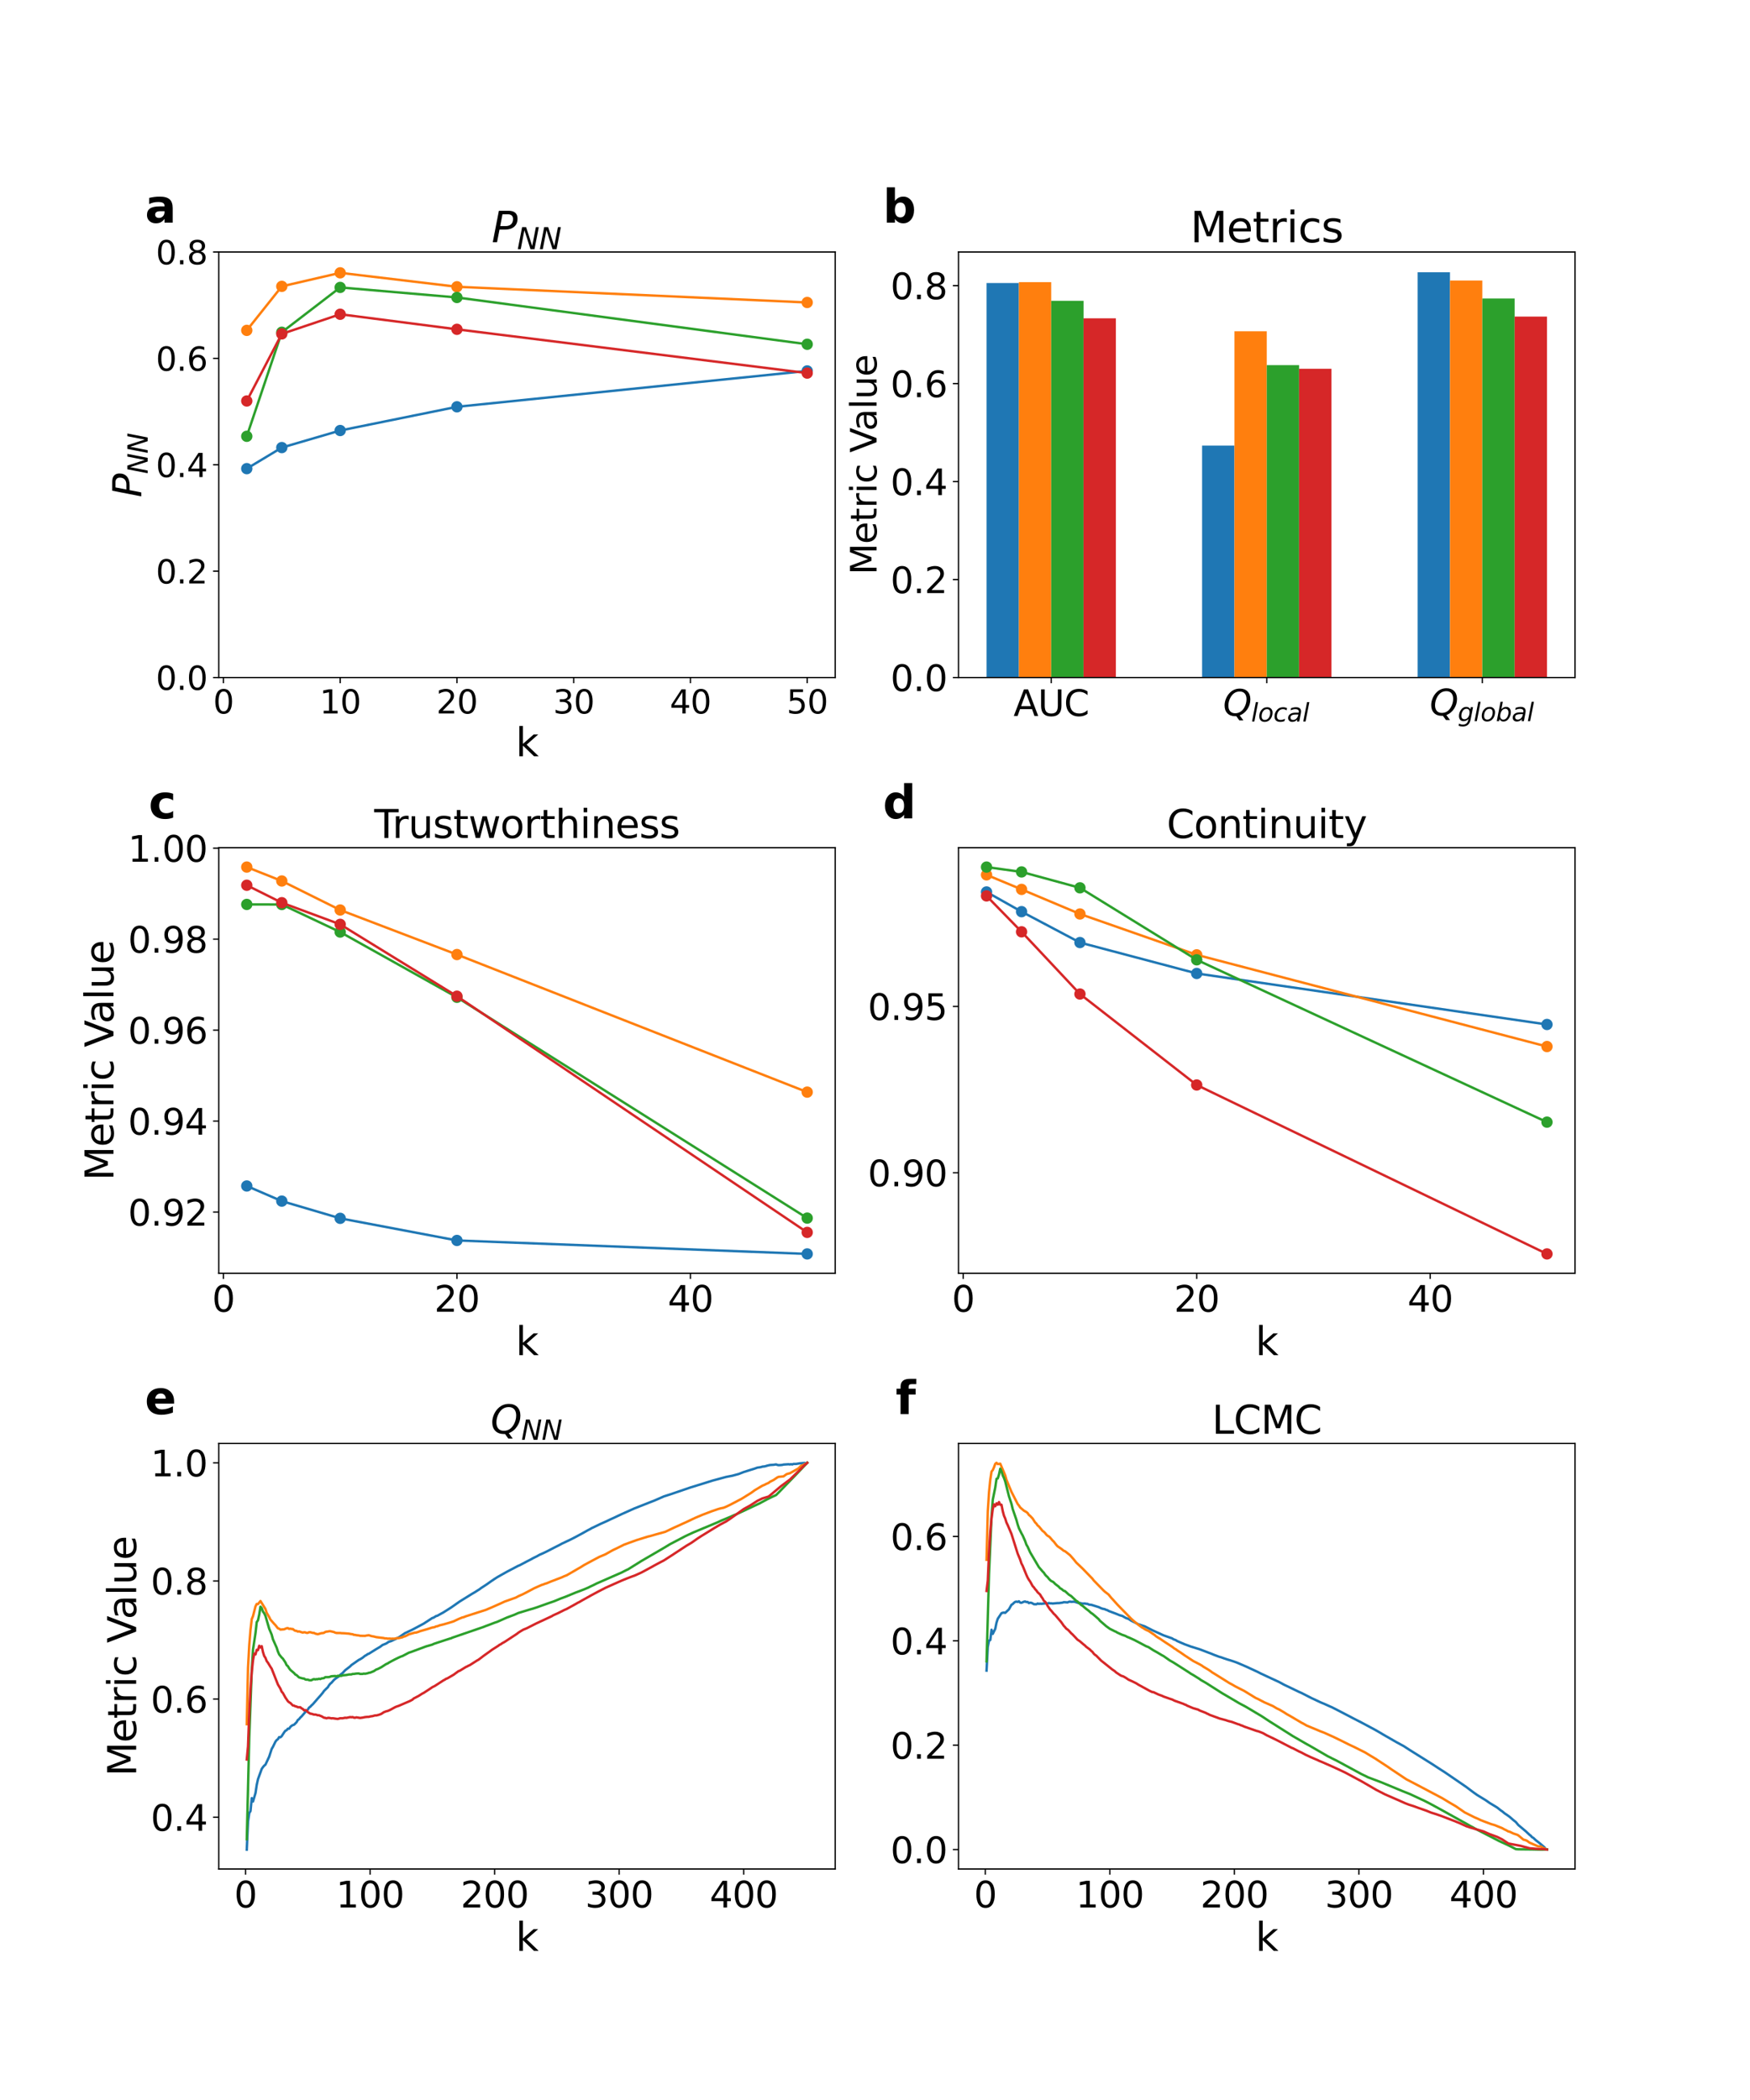 <?xml version="1.0" encoding="utf-8" standalone="no"?>
<!DOCTYPE svg PUBLIC "-//W3C//DTD SVG 1.1//EN"
  "http://www.w3.org/Graphics/SVG/1.1/DTD/svg11.dtd">
<svg xmlns:xlink="http://www.w3.org/1999/xlink" width="1080pt" height="1296pt" viewBox="0 0 1080 1296" xmlns="http://www.w3.org/2000/svg" version="1.1">
 <defs>
  <style type="text/css">*{stroke-linejoin: round; stroke-linecap: butt}</style>
 </defs>
 <g id="figure_1">
  <g id="patch_1">
   <path d="M 0 1296 
L 1080 1296 
L 1080 0 
L 0 0 
z
" style="fill: #ffffff"/>
  </g>
  <g id="axes_1">
   <g id="patch_2">
    <path d="M 135 418.131 
L 515.455 418.131 
L 515.455 155.52 
L 135 155.52 
z
" style="fill: #ffffff"/>
   </g>
   <g id="matplotlib.axis_1">
    <g id="xtick_1">
     <g id="line2d_1">
      <defs>
       <path id="m5d94580d05" d="M 0 0 
L 0 3.5 
" style="stroke: #000000; stroke-width: 0.8"/>
      </defs>
      <g>
       <use xlink:href="#m5d94580d05" x="137.882" y="418.131" style="stroke: #000000; stroke-width: 0.8"/>
      </g>
     </g>
     <g id="text_1">
      <!-- 0 -->
      <g transform="translate(131.52 440.327) scale(0.2 -0.2)">
       <defs>
        <path id="DejaVuSans-30" d="M 2034 4250 
Q 1547 4250 1301 3770 
Q 1056 3291 1056 2328 
Q 1056 1369 1301 889 
Q 1547 409 2034 409 
Q 2525 409 2770 889 
Q 3016 1369 3016 2328 
Q 3016 3291 2770 3770 
Q 2525 4250 2034 4250 
z
M 2034 4750 
Q 2819 4750 3233 4129 
Q 3647 3509 3647 2328 
Q 3647 1150 3233 529 
Q 2819 -91 2034 -91 
Q 1250 -91 836 529 
Q 422 1150 422 2328 
Q 422 3509 836 4129 
Q 1250 4750 2034 4750 
z
" transform="scale(0.016)"/>
       </defs>
       <use xlink:href="#DejaVuSans-30"/>
      </g>
     </g>
    </g>
    <g id="xtick_2">
     <g id="line2d_2">
      <g>
       <use xlink:href="#m5d94580d05" x="209.938" y="418.131" style="stroke: #000000; stroke-width: 0.8"/>
      </g>
     </g>
     <g id="text_2">
      <!-- 10 -->
      <g transform="translate(197.213 440.327) scale(0.2 -0.2)">
       <defs>
        <path id="DejaVuSans-31" d="M 794 531 
L 1825 531 
L 1825 4091 
L 703 3866 
L 703 4441 
L 1819 4666 
L 2450 4666 
L 2450 531 
L 3481 531 
L 3481 0 
L 794 0 
L 794 531 
z
" transform="scale(0.016)"/>
       </defs>
       <use xlink:href="#DejaVuSans-31"/>
       <use xlink:href="#DejaVuSans-30" x="63.623"/>
      </g>
     </g>
    </g>
    <g id="xtick_3">
     <g id="line2d_3">
      <g>
       <use xlink:href="#m5d94580d05" x="281.994" y="418.131" style="stroke: #000000; stroke-width: 0.8"/>
      </g>
     </g>
     <g id="text_3">
      <!-- 20 -->
      <g transform="translate(269.269 440.327) scale(0.2 -0.2)">
       <defs>
        <path id="DejaVuSans-32" d="M 1228 531 
L 3431 531 
L 3431 0 
L 469 0 
L 469 531 
Q 828 903 1448 1529 
Q 2069 2156 2228 2338 
Q 2531 2678 2651 2914 
Q 2772 3150 2772 3378 
Q 2772 3750 2511 3984 
Q 2250 4219 1831 4219 
Q 1534 4219 1204 4116 
Q 875 4013 500 3803 
L 500 4441 
Q 881 4594 1212 4672 
Q 1544 4750 1819 4750 
Q 2544 4750 2975 4387 
Q 3406 4025 3406 3419 
Q 3406 3131 3298 2873 
Q 3191 2616 2906 2266 
Q 2828 2175 2409 1742 
Q 1991 1309 1228 531 
z
" transform="scale(0.016)"/>
       </defs>
       <use xlink:href="#DejaVuSans-32"/>
       <use xlink:href="#DejaVuSans-30" x="63.623"/>
      </g>
     </g>
    </g>
    <g id="xtick_4">
     <g id="line2d_4">
      <g>
       <use xlink:href="#m5d94580d05" x="354.05" y="418.131" style="stroke: #000000; stroke-width: 0.8"/>
      </g>
     </g>
     <g id="text_4">
      <!-- 30 -->
      <g transform="translate(341.325 440.327) scale(0.2 -0.2)">
       <defs>
        <path id="DejaVuSans-33" d="M 2597 2516 
Q 3050 2419 3304 2112 
Q 3559 1806 3559 1356 
Q 3559 666 3084 287 
Q 2609 -91 1734 -91 
Q 1441 -91 1130 -33 
Q 819 25 488 141 
L 488 750 
Q 750 597 1062 519 
Q 1375 441 1716 441 
Q 2309 441 2620 675 
Q 2931 909 2931 1356 
Q 2931 1769 2642 2001 
Q 2353 2234 1838 2234 
L 1294 2234 
L 1294 2753 
L 1863 2753 
Q 2328 2753 2575 2939 
Q 2822 3125 2822 3475 
Q 2822 3834 2567 4026 
Q 2313 4219 1838 4219 
Q 1578 4219 1281 4162 
Q 984 4106 628 3988 
L 628 4550 
Q 988 4650 1302 4700 
Q 1616 4750 1894 4750 
Q 2613 4750 3031 4423 
Q 3450 4097 3450 3541 
Q 3450 3153 3228 2886 
Q 3006 2619 2597 2516 
z
" transform="scale(0.016)"/>
       </defs>
       <use xlink:href="#DejaVuSans-33"/>
       <use xlink:href="#DejaVuSans-30" x="63.623"/>
      </g>
     </g>
    </g>
    <g id="xtick_5">
     <g id="line2d_5">
      <g>
       <use xlink:href="#m5d94580d05" x="426.105" y="418.131" style="stroke: #000000; stroke-width: 0.8"/>
      </g>
     </g>
     <g id="text_5">
      <!-- 40 -->
      <g transform="translate(413.38 440.327) scale(0.2 -0.2)">
       <defs>
        <path id="DejaVuSans-34" d="M 2419 4116 
L 825 1625 
L 2419 1625 
L 2419 4116 
z
M 2253 4666 
L 3047 4666 
L 3047 1625 
L 3713 1625 
L 3713 1100 
L 3047 1100 
L 3047 0 
L 2419 0 
L 2419 1100 
L 313 1100 
L 313 1709 
L 2253 4666 
z
" transform="scale(0.016)"/>
       </defs>
       <use xlink:href="#DejaVuSans-34"/>
       <use xlink:href="#DejaVuSans-30" x="63.623"/>
      </g>
     </g>
    </g>
    <g id="xtick_6">
     <g id="line2d_6">
      <g>
       <use xlink:href="#m5d94580d05" x="498.161" y="418.131" style="stroke: #000000; stroke-width: 0.8"/>
      </g>
     </g>
     <g id="text_6">
      <!-- 50 -->
      <g transform="translate(485.436 440.327) scale(0.2 -0.2)">
       <defs>
        <path id="DejaVuSans-35" d="M 691 4666 
L 3169 4666 
L 3169 4134 
L 1269 4134 
L 1269 2991 
Q 1406 3038 1543 3061 
Q 1681 3084 1819 3084 
Q 2600 3084 3056 2656 
Q 3513 2228 3513 1497 
Q 3513 744 3044 326 
Q 2575 -91 1722 -91 
Q 1428 -91 1123 -41 
Q 819 9 494 109 
L 494 744 
Q 775 591 1075 516 
Q 1375 441 1709 441 
Q 2250 441 2565 725 
Q 2881 1009 2881 1497 
Q 2881 1984 2565 2268 
Q 2250 2553 1709 2553 
Q 1456 2553 1204 2497 
Q 953 2441 691 2322 
L 691 4666 
z
" transform="scale(0.016)"/>
       </defs>
       <use xlink:href="#DejaVuSans-35"/>
       <use xlink:href="#DejaVuSans-30" x="63.623"/>
      </g>
     </g>
    </g>
    <g id="text_7">
     <!-- k -->
     <g transform="translate(318.279 466.723) scale(0.24 -0.24)">
      <defs>
       <path id="DejaVuSans-6b" d="M 581 4863 
L 1159 4863 
L 1159 1991 
L 2875 3500 
L 3609 3500 
L 1753 1863 
L 3688 0 
L 2938 0 
L 1159 1709 
L 1159 0 
L 581 0 
L 581 4863 
z
" transform="scale(0.016)"/>
      </defs>
      <use xlink:href="#DejaVuSans-6b"/>
     </g>
    </g>
   </g>
   <g id="matplotlib.axis_2">
    <g id="ytick_1">
     <g id="line2d_7">
      <defs>
       <path id="ma683ccdf0b" d="M 0 0 
L -3.5 0 
" style="stroke: #000000; stroke-width: 0.8"/>
      </defs>
      <g>
       <use xlink:href="#ma683ccdf0b" x="135" y="418.131" style="stroke: #000000; stroke-width: 0.8"/>
      </g>
     </g>
     <g id="text_8">
      <!-- 0.0 -->
      <g transform="translate(96.194 425.729) scale(0.2 -0.2)">
       <defs>
        <path id="DejaVuSans-2e" d="M 684 794 
L 1344 794 
L 1344 0 
L 684 0 
L 684 794 
z
" transform="scale(0.016)"/>
       </defs>
       <use xlink:href="#DejaVuSans-30"/>
       <use xlink:href="#DejaVuSans-2e" x="63.623"/>
       <use xlink:href="#DejaVuSans-30" x="95.41"/>
      </g>
     </g>
    </g>
    <g id="ytick_2">
     <g id="line2d_8">
      <g>
       <use xlink:href="#ma683ccdf0b" x="135" y="352.478" style="stroke: #000000; stroke-width: 0.8"/>
      </g>
     </g>
     <g id="text_9">
      <!-- 0.2 -->
      <g transform="translate(96.194 360.076) scale(0.2 -0.2)">
       <use xlink:href="#DejaVuSans-30"/>
       <use xlink:href="#DejaVuSans-2e" x="63.623"/>
       <use xlink:href="#DejaVuSans-32" x="95.41"/>
      </g>
     </g>
    </g>
    <g id="ytick_3">
     <g id="line2d_9">
      <g>
       <use xlink:href="#ma683ccdf0b" x="135" y="286.825" style="stroke: #000000; stroke-width: 0.8"/>
      </g>
     </g>
     <g id="text_10">
      <!-- 0.4 -->
      <g transform="translate(96.194 294.424) scale(0.2 -0.2)">
       <use xlink:href="#DejaVuSans-30"/>
       <use xlink:href="#DejaVuSans-2e" x="63.623"/>
       <use xlink:href="#DejaVuSans-34" x="95.41"/>
      </g>
     </g>
    </g>
    <g id="ytick_4">
     <g id="line2d_10">
      <g>
       <use xlink:href="#ma683ccdf0b" x="135" y="221.173" style="stroke: #000000; stroke-width: 0.8"/>
      </g>
     </g>
     <g id="text_11">
      <!-- 0.6 -->
      <g transform="translate(96.194 228.771) scale(0.2 -0.2)">
       <defs>
        <path id="DejaVuSans-36" d="M 2113 2584 
Q 1688 2584 1439 2293 
Q 1191 2003 1191 1497 
Q 1191 994 1439 701 
Q 1688 409 2113 409 
Q 2538 409 2786 701 
Q 3034 994 3034 1497 
Q 3034 2003 2786 2293 
Q 2538 2584 2113 2584 
z
M 3366 4563 
L 3366 3988 
Q 3128 4100 2886 4159 
Q 2644 4219 2406 4219 
Q 1781 4219 1451 3797 
Q 1122 3375 1075 2522 
Q 1259 2794 1537 2939 
Q 1816 3084 2150 3084 
Q 2853 3084 3261 2657 
Q 3669 2231 3669 1497 
Q 3669 778 3244 343 
Q 2819 -91 2113 -91 
Q 1303 -91 875 529 
Q 447 1150 447 2328 
Q 447 3434 972 4092 
Q 1497 4750 2381 4750 
Q 2619 4750 2861 4703 
Q 3103 4656 3366 4563 
z
" transform="scale(0.016)"/>
       </defs>
       <use xlink:href="#DejaVuSans-30"/>
       <use xlink:href="#DejaVuSans-2e" x="63.623"/>
       <use xlink:href="#DejaVuSans-36" x="95.41"/>
      </g>
     </g>
    </g>
    <g id="ytick_5">
     <g id="line2d_11">
      <g>
       <use xlink:href="#ma683ccdf0b" x="135" y="155.52" style="stroke: #000000; stroke-width: 0.8"/>
      </g>
     </g>
     <g id="text_12">
      <!-- 0.8 -->
      <g transform="translate(96.194 163.118) scale(0.2 -0.2)">
       <defs>
        <path id="DejaVuSans-38" d="M 2034 2216 
Q 1584 2216 1326 1975 
Q 1069 1734 1069 1313 
Q 1069 891 1326 650 
Q 1584 409 2034 409 
Q 2484 409 2743 651 
Q 3003 894 3003 1313 
Q 3003 1734 2745 1975 
Q 2488 2216 2034 2216 
z
M 1403 2484 
Q 997 2584 770 2862 
Q 544 3141 544 3541 
Q 544 4100 942 4425 
Q 1341 4750 2034 4750 
Q 2731 4750 3128 4425 
Q 3525 4100 3525 3541 
Q 3525 3141 3298 2862 
Q 3072 2584 2669 2484 
Q 3125 2378 3379 2068 
Q 3634 1759 3634 1313 
Q 3634 634 3220 271 
Q 2806 -91 2034 -91 
Q 1263 -91 848 271 
Q 434 634 434 1313 
Q 434 1759 690 2068 
Q 947 2378 1403 2484 
z
M 1172 3481 
Q 1172 3119 1398 2916 
Q 1625 2713 2034 2713 
Q 2441 2713 2670 2916 
Q 2900 3119 2900 3481 
Q 2900 3844 2670 4047 
Q 2441 4250 2034 4250 
Q 1625 4250 1398 4047 
Q 1172 3844 1172 3481 
z
" transform="scale(0.016)"/>
       </defs>
       <use xlink:href="#DejaVuSans-30"/>
       <use xlink:href="#DejaVuSans-2e" x="63.623"/>
       <use xlink:href="#DejaVuSans-38" x="95.41"/>
      </g>
     </g>
    </g>
    <g id="text_13">
     <!-- $P_{NN}$ -->
     <g transform="translate(87.203 306.985) rotate(-90) scale(0.24 -0.24)">
      <defs>
       <path id="DejaVuSans-Oblique-50" d="M 1081 4666 
L 2541 4666 
Q 3178 4666 3512 4369 
Q 3847 4072 3847 3500 
Q 3847 2731 3353 2303 
Q 2859 1875 1966 1875 
L 1172 1875 
L 806 0 
L 172 0 
L 1081 4666 
z
M 1613 4147 
L 1275 2394 
L 2069 2394 
Q 2606 2394 2893 2669 
Q 3181 2944 3181 3456 
Q 3181 3784 2986 3965 
Q 2791 4147 2438 4147 
L 1613 4147 
z
" transform="scale(0.016)"/>
       <path id="DejaVuSans-Oblique-4e" d="M 1081 4666 
L 1931 4666 
L 3219 666 
L 4000 4666 
L 4616 4666 
L 3706 0 
L 2853 0 
L 1569 4025 
L 788 0 
L 172 0 
L 1081 4666 
z
" transform="scale(0.016)"/>
      </defs>
      <use xlink:href="#DejaVuSans-Oblique-50" transform="translate(0 0.094)"/>
      <use xlink:href="#DejaVuSans-Oblique-4e" transform="translate(60.303 -16.312) scale(0.7)"/>
      <use xlink:href="#DejaVuSans-Oblique-4e" transform="translate(112.666 -16.312) scale(0.7)"/>
     </g>
    </g>
   </g>
   <g id="line2d_12">
    <path d="M 152.293 289.222 
L 173.91 276.222 
L 209.938 265.692 
L 281.994 251.058 
L 498.161 228.914 
" clip-path="url(#p06cc76f586)" style="fill: none; stroke: #1f77b4; stroke-width: 1.5; stroke-linecap: square"/>
    <defs>
     <path id="me34272b987" d="M 0 3 
C 0.796 3 1.559 2.684 2.121 2.121 
C 2.684 1.559 3 0.796 3 0 
C 3 -0.796 2.684 -1.559 2.121 -2.121 
C 1.559 -2.684 0.796 -3 0 -3 
C -0.796 -3 -1.559 -2.684 -2.121 -2.121 
C -2.684 -1.559 -3 -0.796 -3 0 
C -3 0.796 -2.684 1.559 -2.121 2.121 
C -1.559 2.684 -0.796 3 0 3 
z
" style="stroke: #1f77b4"/>
    </defs>
    <g clip-path="url(#p06cc76f586)">
     <use xlink:href="#me34272b987" x="152.293" y="289.222" style="fill: #1f77b4; stroke: #1f77b4"/>
     <use xlink:href="#me34272b987" x="173.91" y="276.222" style="fill: #1f77b4; stroke: #1f77b4"/>
     <use xlink:href="#me34272b987" x="209.938" y="265.692" style="fill: #1f77b4; stroke: #1f77b4"/>
     <use xlink:href="#me34272b987" x="281.994" y="251.058" style="fill: #1f77b4; stroke: #1f77b4"/>
     <use xlink:href="#me34272b987" x="498.161" y="228.914" style="fill: #1f77b4; stroke: #1f77b4"/>
    </g>
   </g>
   <g id="line2d_13">
    <path d="M 152.293 203.888 
L 173.91 176.726 
L 209.938 168.375 
L 281.994 176.981 
L 498.161 186.676 
" clip-path="url(#p06cc76f586)" style="fill: none; stroke: #ff7f0e; stroke-width: 1.5; stroke-linecap: square"/>
    <defs>
     <path id="m0ef14a45c6" d="M 0 3 
C 0.796 3 1.559 2.684 2.121 2.121 
C 2.684 1.559 3 0.796 3 0 
C 3 -0.796 2.684 -1.559 2.121 -2.121 
C 1.559 -2.684 0.796 -3 0 -3 
C -0.796 -3 -1.559 -2.684 -2.121 -2.121 
C -2.684 -1.559 -3 -0.796 -3 0 
C -3 0.796 -2.684 1.559 -2.121 2.121 
C -1.559 2.684 -0.796 3 0 3 
z
" style="stroke: #ff7f0e"/>
    </defs>
    <g clip-path="url(#p06cc76f586)">
     <use xlink:href="#m0ef14a45c6" x="152.293" y="203.888" style="fill: #ff7f0e; stroke: #ff7f0e"/>
     <use xlink:href="#m0ef14a45c6" x="173.91" y="176.726" style="fill: #ff7f0e; stroke: #ff7f0e"/>
     <use xlink:href="#m0ef14a45c6" x="209.938" y="168.375" style="fill: #ff7f0e; stroke: #ff7f0e"/>
     <use xlink:href="#m0ef14a45c6" x="281.994" y="176.981" style="fill: #ff7f0e; stroke: #ff7f0e"/>
     <use xlink:href="#m0ef14a45c6" x="498.161" y="186.676" style="fill: #ff7f0e; stroke: #ff7f0e"/>
    </g>
   </g>
   <g id="line2d_14">
    <path d="M 152.293 269.25 
L 173.91 205.05 
L 209.938 177.38 
L 281.994 183.589 
L 498.161 212.458 
" clip-path="url(#p06cc76f586)" style="fill: none; stroke: #2ca02c; stroke-width: 1.5; stroke-linecap: square"/>
    <defs>
     <path id="m9c40e169eb" d="M 0 3 
C 0.796 3 1.559 2.684 2.121 2.121 
C 2.684 1.559 3 0.796 3 0 
C 3 -0.796 2.684 -1.559 2.121 -2.121 
C 1.559 -2.684 0.796 -3 0 -3 
C -0.796 -3 -1.559 -2.684 -2.121 -2.121 
C -2.684 -1.559 -3 -0.796 -3 0 
C -3 0.796 -2.684 1.559 -2.121 2.121 
C -1.559 2.684 -0.796 3 0 3 
z
" style="stroke: #2ca02c"/>
    </defs>
    <g clip-path="url(#p06cc76f586)">
     <use xlink:href="#m9c40e169eb" x="152.293" y="269.25" style="fill: #2ca02c; stroke: #2ca02c"/>
     <use xlink:href="#m9c40e169eb" x="173.91" y="205.05" style="fill: #2ca02c; stroke: #2ca02c"/>
     <use xlink:href="#m9c40e169eb" x="209.938" y="177.38" style="fill: #2ca02c; stroke: #2ca02c"/>
     <use xlink:href="#m9c40e169eb" x="281.994" y="183.589" style="fill: #2ca02c; stroke: #2ca02c"/>
     <use xlink:href="#m9c40e169eb" x="498.161" y="212.458" style="fill: #2ca02c; stroke: #2ca02c"/>
    </g>
   </g>
   <g id="line2d_15">
    <path d="M 152.293 247.463 
L 173.91 206.067 
L 209.938 193.938 
L 281.994 203.234 
L 498.161 230.251 
" clip-path="url(#p06cc76f586)" style="fill: none; stroke: #d62728; stroke-width: 1.5; stroke-linecap: square"/>
    <defs>
     <path id="mac70de845d" d="M 0 3 
C 0.796 3 1.559 2.684 2.121 2.121 
C 2.684 1.559 3 0.796 3 0 
C 3 -0.796 2.684 -1.559 2.121 -2.121 
C 1.559 -2.684 0.796 -3 0 -3 
C -0.796 -3 -1.559 -2.684 -2.121 -2.121 
C -2.684 -1.559 -3 -0.796 -3 0 
C -3 0.796 -2.684 1.559 -2.121 2.121 
C -1.559 2.684 -0.796 3 0 3 
z
" style="stroke: #d62728"/>
    </defs>
    <g clip-path="url(#p06cc76f586)">
     <use xlink:href="#mac70de845d" x="152.293" y="247.463" style="fill: #d62728; stroke: #d62728"/>
     <use xlink:href="#mac70de845d" x="173.91" y="206.067" style="fill: #d62728; stroke: #d62728"/>
     <use xlink:href="#mac70de845d" x="209.938" y="193.938" style="fill: #d62728; stroke: #d62728"/>
     <use xlink:href="#mac70de845d" x="281.994" y="203.234" style="fill: #d62728; stroke: #d62728"/>
     <use xlink:href="#mac70de845d" x="498.161" y="230.251" style="fill: #d62728; stroke: #d62728"/>
    </g>
   </g>
   <g id="patch_3">
    <path d="M 135 418.131 
L 135 155.52 
" style="fill: none; stroke: #000000; stroke-width: 0.8; stroke-linejoin: miter; stroke-linecap: square"/>
   </g>
   <g id="patch_4">
    <path d="M 515.455 418.131 
L 515.455 155.52 
" style="fill: none; stroke: #000000; stroke-width: 0.8; stroke-linejoin: miter; stroke-linecap: square"/>
   </g>
   <g id="patch_5">
    <path d="M 135 418.131 
L 515.455 418.131 
" style="fill: none; stroke: #000000; stroke-width: 0.8; stroke-linejoin: miter; stroke-linecap: square"/>
   </g>
   <g id="patch_6">
    <path d="M 135 155.52 
L 515.455 155.52 
" style="fill: none; stroke: #000000; stroke-width: 0.8; stroke-linejoin: miter; stroke-linecap: square"/>
   </g>
   <g id="text_14">
    <!-- a -->
    <g transform="translate(89.473 137.404) scale(0.28 -0.28)">
     <defs>
      <path id="DejaVuSans-Bold-61" d="M 2106 1575 
Q 1756 1575 1579 1456 
Q 1403 1338 1403 1106 
Q 1403 894 1545 773 
Q 1688 653 1941 653 
Q 2256 653 2472 879 
Q 2688 1106 2688 1447 
L 2688 1575 
L 2106 1575 
z
M 3816 1997 
L 3816 0 
L 2688 0 
L 2688 519 
Q 2463 200 2181 54 
Q 1900 -91 1497 -91 
Q 953 -91 614 226 
Q 275 544 275 1050 
Q 275 1666 698 1953 
Q 1122 2241 2028 2241 
L 2688 2241 
L 2688 2328 
Q 2688 2594 2478 2717 
Q 2269 2841 1825 2841 
Q 1466 2841 1156 2769 
Q 847 2697 581 2553 
L 581 3406 
Q 941 3494 1303 3539 
Q 1666 3584 2028 3584 
Q 2975 3584 3395 3211 
Q 3816 2838 3816 1997 
z
" transform="scale(0.016)"/>
     </defs>
     <use xlink:href="#DejaVuSans-Bold-61"/>
    </g>
   </g>
   <g id="text_15">
    <!-- $P_{NN}$ -->
    <g transform="translate(303.387 149.52) scale(0.26 -0.26)">
     <use xlink:href="#DejaVuSans-Oblique-50" transform="translate(0 0.094)"/>
     <use xlink:href="#DejaVuSans-Oblique-4e" transform="translate(60.303 -16.312) scale(0.7)"/>
     <use xlink:href="#DejaVuSans-Oblique-4e" transform="translate(112.666 -16.312) scale(0.7)"/>
    </g>
   </g>
  </g>
  <g id="axes_2">
   <g id="patch_7">
    <path d="M 591.545 418.131 
L 972 418.131 
L 972 155.52 
L 591.545 155.52 
z
" style="fill: #ffffff"/>
   </g>
   <g id="patch_8">
    <path d="M 608.839 418.131 
L 628.793 418.131 
L 628.793 174.672 
L 608.839 174.672 
z
" clip-path="url(#pd796194b3f)" style="fill: #1f77b4"/>
   </g>
   <g id="patch_9">
    <path d="M 741.865 418.131 
L 761.819 418.131 
L 761.819 274.98 
L 741.865 274.98 
z
" clip-path="url(#pd796194b3f)" style="fill: #1f77b4"/>
   </g>
   <g id="patch_10">
    <path d="M 874.891 418.131 
L 894.845 418.131 
L 894.845 168.025 
L 874.891 168.025 
z
" clip-path="url(#pd796194b3f)" style="fill: #1f77b4"/>
   </g>
   <g id="patch_11">
    <path d="M 628.793 418.131 
L 648.747 418.131 
L 648.747 174.137 
L 628.793 174.137 
z
" clip-path="url(#pd796194b3f)" style="fill: #ff7f0e"/>
   </g>
   <g id="patch_12">
    <path d="M 761.819 418.131 
L 781.773 418.131 
L 781.773 204.455 
L 761.819 204.455 
z
" clip-path="url(#pd796194b3f)" style="fill: #ff7f0e"/>
   </g>
   <g id="patch_13">
    <path d="M 894.845 418.131 
L 914.799 418.131 
L 914.799 173.129 
L 894.845 173.129 
z
" clip-path="url(#pd796194b3f)" style="fill: #ff7f0e"/>
   </g>
   <g id="patch_14">
    <path d="M 648.747 418.131 
L 668.701 418.131 
L 668.701 185.641 
L 648.747 185.641 
z
" clip-path="url(#pd796194b3f)" style="fill: #2ca02c"/>
   </g>
   <g id="patch_15">
    <path d="M 781.773 418.131 
L 801.727 418.131 
L 801.727 225.346 
L 781.773 225.346 
z
" clip-path="url(#pd796194b3f)" style="fill: #2ca02c"/>
   </g>
   <g id="patch_16">
    <path d="M 914.799 418.131 
L 934.753 418.131 
L 934.753 184.191 
L 914.799 184.191 
z
" clip-path="url(#pd796194b3f)" style="fill: #2ca02c"/>
   </g>
   <g id="patch_17">
    <path d="M 668.701 418.131 
L 688.654 418.131 
L 688.654 196.445 
L 668.701 196.445 
z
" clip-path="url(#pd796194b3f)" style="fill: #d62728"/>
   </g>
   <g id="patch_18">
    <path d="M 801.727 418.131 
L 821.681 418.131 
L 821.681 227.585 
L 801.727 227.585 
z
" clip-path="url(#pd796194b3f)" style="fill: #d62728"/>
   </g>
   <g id="patch_19">
    <path d="M 934.753 418.131 
L 954.707 418.131 
L 954.707 195.373 
L 934.753 195.373 
z
" clip-path="url(#pd796194b3f)" style="fill: #d62728"/>
   </g>
   <g id="matplotlib.axis_3">
    <g id="xtick_7">
     <g id="line2d_16">
      <g>
       <use xlink:href="#m5d94580d05" x="648.747" y="418.131" style="stroke: #000000; stroke-width: 0.8"/>
      </g>
     </g>
     <g id="text_16">
      <!-- AUC -->
      <g transform="translate(625.49 441.847) scale(0.22 -0.22)">
       <defs>
        <path id="DejaVuSans-41" d="M 2188 4044 
L 1331 1722 
L 3047 1722 
L 2188 4044 
z
M 1831 4666 
L 2547 4666 
L 4325 0 
L 3669 0 
L 3244 1197 
L 1141 1197 
L 716 0 
L 50 0 
L 1831 4666 
z
" transform="scale(0.016)"/>
        <path id="DejaVuSans-55" d="M 556 4666 
L 1191 4666 
L 1191 1831 
Q 1191 1081 1462 751 
Q 1734 422 2344 422 
Q 2950 422 3222 751 
Q 3494 1081 3494 1831 
L 3494 4666 
L 4128 4666 
L 4128 1753 
Q 4128 841 3676 375 
Q 3225 -91 2344 -91 
Q 1459 -91 1007 375 
Q 556 841 556 1753 
L 556 4666 
z
" transform="scale(0.016)"/>
        <path id="DejaVuSans-43" d="M 4122 4306 
L 4122 3641 
Q 3803 3938 3442 4084 
Q 3081 4231 2675 4231 
Q 1875 4231 1450 3742 
Q 1025 3253 1025 2328 
Q 1025 1406 1450 917 
Q 1875 428 2675 428 
Q 3081 428 3442 575 
Q 3803 722 4122 1019 
L 4122 359 
Q 3791 134 3420 21 
Q 3050 -91 2638 -91 
Q 1578 -91 968 557 
Q 359 1206 359 2328 
Q 359 3453 968 4101 
Q 1578 4750 2638 4750 
Q 3056 4750 3426 4639 
Q 3797 4528 4122 4306 
z
" transform="scale(0.016)"/>
       </defs>
       <use xlink:href="#DejaVuSans-41"/>
       <use xlink:href="#DejaVuSans-55" x="68.408"/>
       <use xlink:href="#DejaVuSans-43" x="141.602"/>
      </g>
     </g>
    </g>
    <g id="xtick_8">
     <g id="line2d_17">
      <g>
       <use xlink:href="#m5d94580d05" x="781.773" y="418.131" style="stroke: #000000; stroke-width: 0.8"/>
      </g>
     </g>
     <g id="text_17">
      <!-- $Q_{local}$ -->
      <g transform="translate(754.823 441.847) scale(0.22 -0.22)">
       <defs>
        <path id="DejaVuSans-Oblique-51" d="M 2309 -84 
Q 2275 -88 2237 -89 
Q 2200 -91 2125 -91 
Q 1250 -91 756 411 
Q 263 913 263 1797 
Q 263 2319 452 2844 
Q 641 3369 978 3788 
Q 1369 4269 1858 4509 
Q 2347 4750 2938 4750 
Q 3794 4750 4287 4245 
Q 4781 3741 4781 2869 
Q 4781 1928 4265 1147 
Q 3750 366 2919 44 
L 3553 -825 
L 2847 -825 
L 2309 -84 
z
M 2919 4238 
Q 2400 4238 2003 3986 
Q 1606 3734 1313 3219 
Q 1125 2891 1026 2522 
Q 928 2153 928 1778 
Q 928 1128 1239 775 
Q 1550 422 2119 422 
Q 2631 422 3032 676 
Q 3434 931 3719 1434 
Q 3909 1772 4009 2142 
Q 4109 2513 4109 2881 
Q 4109 3528 3796 3883 
Q 3484 4238 2919 4238 
z
" transform="scale(0.016)"/>
        <path id="DejaVuSans-Oblique-6c" d="M 1172 4863 
L 1747 4863 
L 800 0 
L 225 0 
L 1172 4863 
z
" transform="scale(0.016)"/>
        <path id="DejaVuSans-Oblique-6f" d="M 1625 -91 
Q 1009 -91 651 289 
Q 294 669 294 1325 
Q 294 1706 417 2101 
Q 541 2497 738 2766 
Q 1047 3184 1428 3384 
Q 1809 3584 2291 3584 
Q 2888 3584 3255 3212 
Q 3622 2841 3622 2241 
Q 3622 1825 3500 1412 
Q 3378 1000 3181 728 
Q 2875 309 2494 109 
Q 2113 -91 1625 -91 
z
M 891 1344 
Q 891 869 1089 633 
Q 1288 397 1691 397 
Q 2269 397 2648 901 
Q 3028 1406 3028 2181 
Q 3028 2634 2825 2865 
Q 2622 3097 2228 3097 
Q 1903 3097 1650 2945 
Q 1397 2794 1197 2484 
Q 1050 2253 970 1956 
Q 891 1659 891 1344 
z
" transform="scale(0.016)"/>
        <path id="DejaVuSans-Oblique-63" d="M 3431 3366 
L 3316 2797 
Q 3109 2947 2876 3022 
Q 2644 3097 2394 3097 
Q 2119 3097 1870 3000 
Q 1622 2903 1453 2725 
Q 1184 2453 1037 2087 
Q 891 1722 891 1331 
Q 891 859 1127 628 
Q 1363 397 1844 397 
Q 2081 397 2348 469 
Q 2616 541 2906 684 
L 2797 116 
Q 2547 13 2283 -39 
Q 2019 -91 1741 -91 
Q 1044 -91 669 257 
Q 294 606 294 1253 
Q 294 1797 489 2255 
Q 684 2713 1069 3078 
Q 1331 3328 1684 3456 
Q 2038 3584 2456 3584 
Q 2700 3584 2940 3529 
Q 3181 3475 3431 3366 
z
" transform="scale(0.016)"/>
        <path id="DejaVuSans-Oblique-61" d="M 3438 1997 
L 3047 0 
L 2472 0 
L 2578 531 
Q 2325 219 2001 64 
Q 1678 -91 1281 -91 
Q 834 -91 548 182 
Q 263 456 263 884 
Q 263 1497 752 1853 
Q 1241 2209 2100 2209 
L 2900 2209 
L 2931 2363 
Q 2938 2388 2941 2417 
Q 2944 2447 2944 2509 
Q 2944 2788 2717 2942 
Q 2491 3097 2081 3097 
Q 1800 3097 1504 3025 
Q 1209 2953 897 2809 
L 997 3341 
Q 1322 3463 1633 3523 
Q 1944 3584 2234 3584 
Q 2853 3584 3176 3315 
Q 3500 3047 3500 2534 
Q 3500 2431 3484 2292 
Q 3469 2153 3438 1997 
z
M 2816 1759 
L 2241 1759 
Q 1534 1759 1195 1570 
Q 856 1381 856 984 
Q 856 709 1029 553 
Q 1203 397 1509 397 
Q 1978 397 2328 733 
Q 2678 1069 2791 1631 
L 2816 1759 
z
" transform="scale(0.016)"/>
       </defs>
       <use xlink:href="#DejaVuSans-Oblique-51" transform="translate(0 0.781)"/>
       <use xlink:href="#DejaVuSans-Oblique-6c" transform="translate(78.711 -15.625) scale(0.7)"/>
       <use xlink:href="#DejaVuSans-Oblique-6f" transform="translate(98.159 -15.625) scale(0.7)"/>
       <use xlink:href="#DejaVuSans-Oblique-63" transform="translate(140.986 -15.625) scale(0.7)"/>
       <use xlink:href="#DejaVuSans-Oblique-61" transform="translate(179.473 -15.625) scale(0.7)"/>
       <use xlink:href="#DejaVuSans-Oblique-6c" transform="translate(222.368 -15.625) scale(0.7)"/>
      </g>
     </g>
    </g>
    <g id="xtick_9">
     <g id="line2d_18">
      <g>
       <use xlink:href="#m5d94580d05" x="914.799" y="418.131" style="stroke: #000000; stroke-width: 0.8"/>
      </g>
     </g>
     <g id="text_18">
      <!-- $Q_{global}$ -->
      <g transform="translate(882.349 441.631) scale(0.22 -0.22)">
       <defs>
        <path id="DejaVuSans-Oblique-67" d="M 3816 3500 
L 3219 434 
Q 3047 -456 2561 -893 
Q 2075 -1331 1253 -1331 
Q 950 -1331 690 -1286 
Q 431 -1241 206 -1147 
L 313 -588 
Q 525 -725 762 -790 
Q 1000 -856 1269 -856 
Q 1816 -856 2167 -557 
Q 2519 -259 2631 300 
L 2681 563 
Q 2441 288 2122 144 
Q 1803 0 1434 0 
Q 903 0 598 351 
Q 294 703 294 1319 
Q 294 1803 478 2267 
Q 663 2731 997 3091 
Q 1219 3328 1514 3456 
Q 1809 3584 2131 3584 
Q 2484 3584 2746 3420 
Q 3009 3256 3138 2956 
L 3238 3500 
L 3816 3500 
z
M 2950 2216 
Q 2950 2641 2750 2872 
Q 2550 3103 2181 3103 
Q 1953 3103 1747 3012 
Q 1541 2922 1394 2759 
Q 1156 2491 1023 2127 
Q 891 1763 891 1375 
Q 891 944 1092 712 
Q 1294 481 1672 481 
Q 2219 481 2584 976 
Q 2950 1472 2950 2216 
z
" transform="scale(0.016)"/>
        <path id="DejaVuSans-Oblique-62" d="M 3169 2138 
Q 3169 2591 2961 2847 
Q 2753 3103 2388 3103 
Q 2122 3103 1889 2973 
Q 1656 2844 1484 2597 
Q 1303 2338 1198 1995 
Q 1094 1653 1094 1313 
Q 1094 881 1298 636 
Q 1503 391 1863 391 
Q 2134 391 2365 517 
Q 2597 644 2772 891 
Q 2950 1147 3059 1487 
Q 3169 1828 3169 2138 
z
M 1381 2969 
Q 1594 3256 1914 3420 
Q 2234 3584 2584 3584 
Q 3122 3584 3439 3221 
Q 3756 2859 3756 2241 
Q 3756 1734 3570 1259 
Q 3384 784 3041 416 
Q 2816 172 2522 40 
Q 2228 -91 1906 -91 
Q 1566 -91 1316 65 
Q 1066 222 909 531 
L 806 0 
L 231 0 
L 1178 4863 
L 1753 4863 
L 1381 2969 
z
" transform="scale(0.016)"/>
       </defs>
       <use xlink:href="#DejaVuSans-Oblique-51" transform="translate(0 0.781)"/>
       <use xlink:href="#DejaVuSans-Oblique-67" transform="translate(78.711 -15.625) scale(0.7)"/>
       <use xlink:href="#DejaVuSans-Oblique-6c" transform="translate(123.145 -15.625) scale(0.7)"/>
       <use xlink:href="#DejaVuSans-Oblique-6f" transform="translate(142.593 -15.625) scale(0.7)"/>
       <use xlink:href="#DejaVuSans-Oblique-62" transform="translate(185.42 -15.625) scale(0.7)"/>
       <use xlink:href="#DejaVuSans-Oblique-61" transform="translate(229.854 -15.625) scale(0.7)"/>
       <use xlink:href="#DejaVuSans-Oblique-6c" transform="translate(272.749 -15.625) scale(0.7)"/>
      </g>
     </g>
    </g>
   </g>
   <g id="matplotlib.axis_4">
    <g id="ytick_6">
     <g id="line2d_19">
      <g>
       <use xlink:href="#ma683ccdf0b" x="591.545" y="418.131" style="stroke: #000000; stroke-width: 0.8"/>
      </g>
     </g>
     <g id="text_19">
      <!-- 0.0 -->
      <g transform="translate(549.559 426.489) scale(0.22 -0.22)">
       <use xlink:href="#DejaVuSans-30"/>
       <use xlink:href="#DejaVuSans-2e" x="63.623"/>
       <use xlink:href="#DejaVuSans-30" x="95.41"/>
      </g>
     </g>
    </g>
    <g id="ytick_7">
     <g id="line2d_20">
      <g>
       <use xlink:href="#ma683ccdf0b" x="591.545" y="357.667" style="stroke: #000000; stroke-width: 0.8"/>
      </g>
     </g>
     <g id="text_20">
      <!-- 0.2 -->
      <g transform="translate(549.559 366.026) scale(0.22 -0.22)">
       <use xlink:href="#DejaVuSans-30"/>
       <use xlink:href="#DejaVuSans-2e" x="63.623"/>
       <use xlink:href="#DejaVuSans-32" x="95.41"/>
      </g>
     </g>
    </g>
    <g id="ytick_8">
     <g id="line2d_21">
      <g>
       <use xlink:href="#ma683ccdf0b" x="591.545" y="297.204" style="stroke: #000000; stroke-width: 0.8"/>
      </g>
     </g>
     <g id="text_21">
      <!-- 0.4 -->
      <g transform="translate(549.559 305.563) scale(0.22 -0.22)">
       <use xlink:href="#DejaVuSans-30"/>
       <use xlink:href="#DejaVuSans-2e" x="63.623"/>
       <use xlink:href="#DejaVuSans-34" x="95.41"/>
      </g>
     </g>
    </g>
    <g id="ytick_9">
     <g id="line2d_22">
      <g>
       <use xlink:href="#ma683ccdf0b" x="591.545" y="236.741" style="stroke: #000000; stroke-width: 0.8"/>
      </g>
     </g>
     <g id="text_22">
      <!-- 0.6 -->
      <g transform="translate(549.559 245.1) scale(0.22 -0.22)">
       <use xlink:href="#DejaVuSans-30"/>
       <use xlink:href="#DejaVuSans-2e" x="63.623"/>
       <use xlink:href="#DejaVuSans-36" x="95.41"/>
      </g>
     </g>
    </g>
    <g id="ytick_10">
     <g id="line2d_23">
      <g>
       <use xlink:href="#ma683ccdf0b" x="591.545" y="176.278" style="stroke: #000000; stroke-width: 0.8"/>
      </g>
     </g>
     <g id="text_23">
      <!-- 0.8 -->
      <g transform="translate(549.559 184.637) scale(0.22 -0.22)">
       <use xlink:href="#DejaVuSans-30"/>
       <use xlink:href="#DejaVuSans-2e" x="63.623"/>
       <use xlink:href="#DejaVuSans-38" x="95.41"/>
      </g>
     </g>
    </g>
    <g id="text_24">
     <!-- Metric Value -->
     <g transform="translate(540.983 354.728) rotate(-90) scale(0.22 -0.22)">
      <defs>
       <path id="DejaVuSans-4d" d="M 628 4666 
L 1569 4666 
L 2759 1491 
L 3956 4666 
L 4897 4666 
L 4897 0 
L 4281 0 
L 4281 4097 
L 3078 897 
L 2444 897 
L 1241 4097 
L 1241 0 
L 628 0 
L 628 4666 
z
" transform="scale(0.016)"/>
       <path id="DejaVuSans-65" d="M 3597 1894 
L 3597 1613 
L 953 1613 
Q 991 1019 1311 708 
Q 1631 397 2203 397 
Q 2534 397 2845 478 
Q 3156 559 3463 722 
L 3463 178 
Q 3153 47 2828 -22 
Q 2503 -91 2169 -91 
Q 1331 -91 842 396 
Q 353 884 353 1716 
Q 353 2575 817 3079 
Q 1281 3584 2069 3584 
Q 2775 3584 3186 3129 
Q 3597 2675 3597 1894 
z
M 3022 2063 
Q 3016 2534 2758 2815 
Q 2500 3097 2075 3097 
Q 1594 3097 1305 2825 
Q 1016 2553 972 2059 
L 3022 2063 
z
" transform="scale(0.016)"/>
       <path id="DejaVuSans-74" d="M 1172 4494 
L 1172 3500 
L 2356 3500 
L 2356 3053 
L 1172 3053 
L 1172 1153 
Q 1172 725 1289 603 
Q 1406 481 1766 481 
L 2356 481 
L 2356 0 
L 1766 0 
Q 1100 0 847 248 
Q 594 497 594 1153 
L 594 3053 
L 172 3053 
L 172 3500 
L 594 3500 
L 594 4494 
L 1172 4494 
z
" transform="scale(0.016)"/>
       <path id="DejaVuSans-72" d="M 2631 2963 
Q 2534 3019 2420 3045 
Q 2306 3072 2169 3072 
Q 1681 3072 1420 2755 
Q 1159 2438 1159 1844 
L 1159 0 
L 581 0 
L 581 3500 
L 1159 3500 
L 1159 2956 
Q 1341 3275 1631 3429 
Q 1922 3584 2338 3584 
Q 2397 3584 2469 3576 
Q 2541 3569 2628 3553 
L 2631 2963 
z
" transform="scale(0.016)"/>
       <path id="DejaVuSans-69" d="M 603 3500 
L 1178 3500 
L 1178 0 
L 603 0 
L 603 3500 
z
M 603 4863 
L 1178 4863 
L 1178 4134 
L 603 4134 
L 603 4863 
z
" transform="scale(0.016)"/>
       <path id="DejaVuSans-63" d="M 3122 3366 
L 3122 2828 
Q 2878 2963 2633 3030 
Q 2388 3097 2138 3097 
Q 1578 3097 1268 2742 
Q 959 2388 959 1747 
Q 959 1106 1268 751 
Q 1578 397 2138 397 
Q 2388 397 2633 464 
Q 2878 531 3122 666 
L 3122 134 
Q 2881 22 2623 -34 
Q 2366 -91 2075 -91 
Q 1284 -91 818 406 
Q 353 903 353 1747 
Q 353 2603 823 3093 
Q 1294 3584 2113 3584 
Q 2378 3584 2631 3529 
Q 2884 3475 3122 3366 
z
" transform="scale(0.016)"/>
       <path id="DejaVuSans-20" transform="scale(0.016)"/>
       <path id="DejaVuSans-56" d="M 1831 0 
L 50 4666 
L 709 4666 
L 2188 738 
L 3669 4666 
L 4325 4666 
L 2547 0 
L 1831 0 
z
" transform="scale(0.016)"/>
       <path id="DejaVuSans-61" d="M 2194 1759 
Q 1497 1759 1228 1600 
Q 959 1441 959 1056 
Q 959 750 1161 570 
Q 1363 391 1709 391 
Q 2188 391 2477 730 
Q 2766 1069 2766 1631 
L 2766 1759 
L 2194 1759 
z
M 3341 1997 
L 3341 0 
L 2766 0 
L 2766 531 
Q 2569 213 2275 61 
Q 1981 -91 1556 -91 
Q 1019 -91 701 211 
Q 384 513 384 1019 
Q 384 1609 779 1909 
Q 1175 2209 1959 2209 
L 2766 2209 
L 2766 2266 
Q 2766 2663 2505 2880 
Q 2244 3097 1772 3097 
Q 1472 3097 1187 3025 
Q 903 2953 641 2809 
L 641 3341 
Q 956 3463 1253 3523 
Q 1550 3584 1831 3584 
Q 2591 3584 2966 3190 
Q 3341 2797 3341 1997 
z
" transform="scale(0.016)"/>
       <path id="DejaVuSans-6c" d="M 603 4863 
L 1178 4863 
L 1178 0 
L 603 0 
L 603 4863 
z
" transform="scale(0.016)"/>
       <path id="DejaVuSans-75" d="M 544 1381 
L 544 3500 
L 1119 3500 
L 1119 1403 
Q 1119 906 1312 657 
Q 1506 409 1894 409 
Q 2359 409 2629 706 
Q 2900 1003 2900 1516 
L 2900 3500 
L 3475 3500 
L 3475 0 
L 2900 0 
L 2900 538 
Q 2691 219 2414 64 
Q 2138 -91 1772 -91 
Q 1169 -91 856 284 
Q 544 659 544 1381 
z
M 1991 3584 
L 1991 3584 
z
" transform="scale(0.016)"/>
      </defs>
      <use xlink:href="#DejaVuSans-4d"/>
      <use xlink:href="#DejaVuSans-65" x="86.279"/>
      <use xlink:href="#DejaVuSans-74" x="147.803"/>
      <use xlink:href="#DejaVuSans-72" x="187.012"/>
      <use xlink:href="#DejaVuSans-69" x="228.125"/>
      <use xlink:href="#DejaVuSans-63" x="255.908"/>
      <use xlink:href="#DejaVuSans-20" x="310.889"/>
      <use xlink:href="#DejaVuSans-56" x="342.676"/>
      <use xlink:href="#DejaVuSans-61" x="403.334"/>
      <use xlink:href="#DejaVuSans-6c" x="464.613"/>
      <use xlink:href="#DejaVuSans-75" x="492.396"/>
      <use xlink:href="#DejaVuSans-65" x="555.775"/>
     </g>
    </g>
   </g>
   <g id="patch_20">
    <path d="M 591.545 418.131 
L 591.545 155.52 
" style="fill: none; stroke: #000000; stroke-width: 0.8; stroke-linejoin: miter; stroke-linecap: square"/>
   </g>
   <g id="patch_21">
    <path d="M 972 418.131 
L 972 155.52 
" style="fill: none; stroke: #000000; stroke-width: 0.8; stroke-linejoin: miter; stroke-linecap: square"/>
   </g>
   <g id="patch_22">
    <path d="M 591.545 418.131 
L 972 418.131 
" style="fill: none; stroke: #000000; stroke-width: 0.8; stroke-linejoin: miter; stroke-linecap: square"/>
   </g>
   <g id="patch_23">
    <path d="M 591.545 155.52 
L 972 155.52 
" style="fill: none; stroke: #000000; stroke-width: 0.8; stroke-linejoin: miter; stroke-linecap: square"/>
   </g>
   <g id="text_25">
    <!-- b -->
    <g transform="translate(544.872 137.404) scale(0.28 -0.28)">
     <defs>
      <path id="DejaVuSans-Bold-62" d="M 2400 722 
Q 2759 722 2948 984 
Q 3138 1247 3138 1747 
Q 3138 2247 2948 2509 
Q 2759 2772 2400 2772 
Q 2041 2772 1848 2508 
Q 1656 2244 1656 1747 
Q 1656 1250 1848 986 
Q 2041 722 2400 722 
z
M 1656 2988 
Q 1888 3294 2169 3439 
Q 2450 3584 2816 3584 
Q 3463 3584 3878 3070 
Q 4294 2556 4294 1747 
Q 4294 938 3878 423 
Q 3463 -91 2816 -91 
Q 2450 -91 2169 54 
Q 1888 200 1656 506 
L 1656 0 
L 538 0 
L 538 4863 
L 1656 4863 
L 1656 2988 
z
" transform="scale(0.016)"/>
     </defs>
     <use xlink:href="#DejaVuSans-Bold-62"/>
    </g>
   </g>
   <g id="text_26">
    <!-- Metrics -->
    <g transform="translate(734.585 149.52) scale(0.26 -0.26)">
     <defs>
      <path id="DejaVuSans-73" d="M 2834 3397 
L 2834 2853 
Q 2591 2978 2328 3040 
Q 2066 3103 1784 3103 
Q 1356 3103 1142 2972 
Q 928 2841 928 2578 
Q 928 2378 1081 2264 
Q 1234 2150 1697 2047 
L 1894 2003 
Q 2506 1872 2764 1633 
Q 3022 1394 3022 966 
Q 3022 478 2636 193 
Q 2250 -91 1575 -91 
Q 1294 -91 989 -36 
Q 684 19 347 128 
L 347 722 
Q 666 556 975 473 
Q 1284 391 1588 391 
Q 1994 391 2212 530 
Q 2431 669 2431 922 
Q 2431 1156 2273 1281 
Q 2116 1406 1581 1522 
L 1381 1569 
Q 847 1681 609 1914 
Q 372 2147 372 2553 
Q 372 3047 722 3315 
Q 1072 3584 1716 3584 
Q 2034 3584 2315 3537 
Q 2597 3491 2834 3397 
z
" transform="scale(0.016)"/>
     </defs>
     <use xlink:href="#DejaVuSans-4d"/>
     <use xlink:href="#DejaVuSans-65" x="86.279"/>
     <use xlink:href="#DejaVuSans-74" x="147.803"/>
     <use xlink:href="#DejaVuSans-72" x="187.012"/>
     <use xlink:href="#DejaVuSans-69" x="228.125"/>
     <use xlink:href="#DejaVuSans-63" x="255.908"/>
     <use xlink:href="#DejaVuSans-73" x="310.889"/>
    </g>
   </g>
  </g>
  <g id="axes_3">
   <g id="patch_24">
    <path d="M 135 785.785 
L 515.455 785.785 
L 515.455 523.175 
L 135 523.175 
z
" style="fill: #ffffff"/>
   </g>
   <g id="matplotlib.axis_5">
    <g id="xtick_10">
     <g id="line2d_24">
      <g>
       <use xlink:href="#m5d94580d05" x="137.882" y="785.785" style="stroke: #000000; stroke-width: 0.8"/>
      </g>
     </g>
     <g id="text_27">
      <!-- 0 -->
      <g transform="translate(130.883 809.502) scale(0.22 -0.22)">
       <use xlink:href="#DejaVuSans-30"/>
      </g>
     </g>
    </g>
    <g id="xtick_11">
     <g id="line2d_25">
      <g>
       <use xlink:href="#m5d94580d05" x="281.994" y="785.785" style="stroke: #000000; stroke-width: 0.8"/>
      </g>
     </g>
     <g id="text_28">
      <!-- 20 -->
      <g transform="translate(267.996 809.502) scale(0.22 -0.22)">
       <use xlink:href="#DejaVuSans-32"/>
       <use xlink:href="#DejaVuSans-30" x="63.623"/>
      </g>
     </g>
    </g>
    <g id="xtick_12">
     <g id="line2d_26">
      <g>
       <use xlink:href="#m5d94580d05" x="426.105" y="785.785" style="stroke: #000000; stroke-width: 0.8"/>
      </g>
     </g>
     <g id="text_29">
      <!-- 40 -->
      <g transform="translate(412.108 809.502) scale(0.22 -0.22)">
       <use xlink:href="#DejaVuSans-34"/>
       <use xlink:href="#DejaVuSans-30" x="63.623"/>
      </g>
     </g>
    </g>
    <g id="text_30">
     <!-- k -->
     <g transform="translate(318.279 836.313) scale(0.24 -0.24)">
      <use xlink:href="#DejaVuSans-6b"/>
     </g>
    </g>
   </g>
   <g id="matplotlib.axis_6">
    <g id="ytick_11">
     <g id="line2d_27">
      <g>
       <use xlink:href="#ma683ccdf0b" x="135" y="748.019" style="stroke: #000000; stroke-width: 0.8"/>
      </g>
     </g>
     <g id="text_31">
      <!-- 0.92 -->
      <g transform="translate(79.016 756.377) scale(0.22 -0.22)">
       <defs>
        <path id="DejaVuSans-39" d="M 703 97 
L 703 672 
Q 941 559 1184 500 
Q 1428 441 1663 441 
Q 2288 441 2617 861 
Q 2947 1281 2994 2138 
Q 2813 1869 2534 1725 
Q 2256 1581 1919 1581 
Q 1219 1581 811 2004 
Q 403 2428 403 3163 
Q 403 3881 828 4315 
Q 1253 4750 1959 4750 
Q 2769 4750 3195 4129 
Q 3622 3509 3622 2328 
Q 3622 1225 3098 567 
Q 2575 -91 1691 -91 
Q 1453 -91 1209 -44 
Q 966 3 703 97 
z
M 1959 2075 
Q 2384 2075 2632 2365 
Q 2881 2656 2881 3163 
Q 2881 3666 2632 3958 
Q 2384 4250 1959 4250 
Q 1534 4250 1286 3958 
Q 1038 3666 1038 3163 
Q 1038 2656 1286 2365 
Q 1534 2075 1959 2075 
z
" transform="scale(0.016)"/>
       </defs>
       <use xlink:href="#DejaVuSans-30"/>
       <use xlink:href="#DejaVuSans-2e" x="63.623"/>
       <use xlink:href="#DejaVuSans-39" x="95.41"/>
       <use xlink:href="#DejaVuSans-32" x="159.033"/>
      </g>
     </g>
    </g>
    <g id="ytick_12">
     <g id="line2d_28">
      <g>
       <use xlink:href="#ma683ccdf0b" x="135" y="691.875" style="stroke: #000000; stroke-width: 0.8"/>
      </g>
     </g>
     <g id="text_32">
      <!-- 0.94 -->
      <g transform="translate(79.016 700.234) scale(0.22 -0.22)">
       <use xlink:href="#DejaVuSans-30"/>
       <use xlink:href="#DejaVuSans-2e" x="63.623"/>
       <use xlink:href="#DejaVuSans-39" x="95.41"/>
       <use xlink:href="#DejaVuSans-34" x="159.033"/>
      </g>
     </g>
    </g>
    <g id="ytick_13">
     <g id="line2d_29">
      <g>
       <use xlink:href="#ma683ccdf0b" x="135" y="635.732" style="stroke: #000000; stroke-width: 0.8"/>
      </g>
     </g>
     <g id="text_33">
      <!-- 0.96 -->
      <g transform="translate(79.016 644.09) scale(0.22 -0.22)">
       <use xlink:href="#DejaVuSans-30"/>
       <use xlink:href="#DejaVuSans-2e" x="63.623"/>
       <use xlink:href="#DejaVuSans-39" x="95.41"/>
       <use xlink:href="#DejaVuSans-36" x="159.033"/>
      </g>
     </g>
    </g>
    <g id="ytick_14">
     <g id="line2d_30">
      <g>
       <use xlink:href="#ma683ccdf0b" x="135" y="579.589" style="stroke: #000000; stroke-width: 0.8"/>
      </g>
     </g>
     <g id="text_34">
      <!-- 0.98 -->
      <g transform="translate(79.016 587.947) scale(0.22 -0.22)">
       <use xlink:href="#DejaVuSans-30"/>
       <use xlink:href="#DejaVuSans-2e" x="63.623"/>
       <use xlink:href="#DejaVuSans-39" x="95.41"/>
       <use xlink:href="#DejaVuSans-38" x="159.033"/>
      </g>
     </g>
    </g>
    <g id="ytick_15">
     <g id="line2d_31">
      <g>
       <use xlink:href="#ma683ccdf0b" x="135" y="523.445" style="stroke: #000000; stroke-width: 0.8"/>
      </g>
     </g>
     <g id="text_35">
      <!-- 1.00 -->
      <g transform="translate(79.016 531.803) scale(0.22 -0.22)">
       <use xlink:href="#DejaVuSans-31"/>
       <use xlink:href="#DejaVuSans-2e" x="63.623"/>
       <use xlink:href="#DejaVuSans-30" x="95.41"/>
       <use xlink:href="#DejaVuSans-30" x="159.033"/>
      </g>
     </g>
    </g>
    <g id="text_36">
     <!-- Metric Value -->
     <g transform="translate(70.024 728.556) rotate(-90) scale(0.24 -0.24)">
      <use xlink:href="#DejaVuSans-4d"/>
      <use xlink:href="#DejaVuSans-65" x="86.279"/>
      <use xlink:href="#DejaVuSans-74" x="147.803"/>
      <use xlink:href="#DejaVuSans-72" x="187.012"/>
      <use xlink:href="#DejaVuSans-69" x="228.125"/>
      <use xlink:href="#DejaVuSans-63" x="255.908"/>
      <use xlink:href="#DejaVuSans-20" x="310.889"/>
      <use xlink:href="#DejaVuSans-56" x="342.676"/>
      <use xlink:href="#DejaVuSans-61" x="403.334"/>
      <use xlink:href="#DejaVuSans-6c" x="464.613"/>
      <use xlink:href="#DejaVuSans-75" x="492.396"/>
      <use xlink:href="#DejaVuSans-65" x="555.775"/>
     </g>
    </g>
   </g>
   <g id="line2d_32">
    <path d="M 152.293 731.918 
L 173.91 741.262 
L 209.938 751.885 
L 281.994 765.532 
L 498.161 773.848 
" clip-path="url(#p062c6a4442)" style="fill: none; stroke: #1f77b4; stroke-width: 1.5; stroke-linecap: square"/>
    <g clip-path="url(#p062c6a4442)">
     <use xlink:href="#me34272b987" x="152.293" y="731.918" style="fill: #1f77b4; stroke: #1f77b4"/>
     <use xlink:href="#me34272b987" x="173.91" y="741.262" style="fill: #1f77b4; stroke: #1f77b4"/>
     <use xlink:href="#me34272b987" x="209.938" y="751.885" style="fill: #1f77b4; stroke: #1f77b4"/>
     <use xlink:href="#me34272b987" x="281.994" y="765.532" style="fill: #1f77b4; stroke: #1f77b4"/>
     <use xlink:href="#me34272b987" x="498.161" y="773.848" style="fill: #1f77b4; stroke: #1f77b4"/>
    </g>
   </g>
   <g id="line2d_33">
    <path d="M 152.293 535.112 
L 173.91 543.697 
L 209.938 561.596 
L 281.994 589.096 
L 498.161 673.998 
" clip-path="url(#p062c6a4442)" style="fill: none; stroke: #ff7f0e; stroke-width: 1.5; stroke-linecap: square"/>
    <g clip-path="url(#p062c6a4442)">
     <use xlink:href="#m0ef14a45c6" x="152.293" y="535.112" style="fill: #ff7f0e; stroke: #ff7f0e"/>
     <use xlink:href="#m0ef14a45c6" x="173.91" y="543.697" style="fill: #ff7f0e; stroke: #ff7f0e"/>
     <use xlink:href="#m0ef14a45c6" x="209.938" y="561.596" style="fill: #ff7f0e; stroke: #ff7f0e"/>
     <use xlink:href="#m0ef14a45c6" x="281.994" y="589.096" style="fill: #ff7f0e; stroke: #ff7f0e"/>
     <use xlink:href="#m0ef14a45c6" x="498.161" y="673.998" style="fill: #ff7f0e; stroke: #ff7f0e"/>
    </g>
   </g>
   <g id="line2d_34">
    <path d="M 152.293 558.154 
L 173.91 558.205 
L 209.938 575.213 
L 281.994 615.477 
L 498.161 751.752 
" clip-path="url(#p062c6a4442)" style="fill: none; stroke: #2ca02c; stroke-width: 1.5; stroke-linecap: square"/>
    <g clip-path="url(#p062c6a4442)">
     <use xlink:href="#m9c40e169eb" x="152.293" y="558.154" style="fill: #2ca02c; stroke: #2ca02c"/>
     <use xlink:href="#m9c40e169eb" x="173.91" y="558.205" style="fill: #2ca02c; stroke: #2ca02c"/>
     <use xlink:href="#m9c40e169eb" x="209.938" y="575.213" style="fill: #2ca02c; stroke: #2ca02c"/>
     <use xlink:href="#m9c40e169eb" x="281.994" y="615.477" style="fill: #2ca02c; stroke: #2ca02c"/>
     <use xlink:href="#m9c40e169eb" x="498.161" y="751.752" style="fill: #2ca02c; stroke: #2ca02c"/>
    </g>
   </g>
   <g id="line2d_35">
    <path d="M 152.293 546.321 
L 173.91 557.102 
L 209.938 570.458 
L 281.994 614.801 
L 498.161 760.566 
" clip-path="url(#p062c6a4442)" style="fill: none; stroke: #d62728; stroke-width: 1.5; stroke-linecap: square"/>
    <g clip-path="url(#p062c6a4442)">
     <use xlink:href="#mac70de845d" x="152.293" y="546.321" style="fill: #d62728; stroke: #d62728"/>
     <use xlink:href="#mac70de845d" x="173.91" y="557.102" style="fill: #d62728; stroke: #d62728"/>
     <use xlink:href="#mac70de845d" x="209.938" y="570.458" style="fill: #d62728; stroke: #d62728"/>
     <use xlink:href="#mac70de845d" x="281.994" y="614.801" style="fill: #d62728; stroke: #d62728"/>
     <use xlink:href="#mac70de845d" x="498.161" y="760.566" style="fill: #d62728; stroke: #d62728"/>
    </g>
   </g>
   <g id="patch_25">
    <path d="M 135 785.785 
L 135 523.175 
" style="fill: none; stroke: #000000; stroke-width: 0.8; stroke-linejoin: miter; stroke-linecap: square"/>
   </g>
   <g id="patch_26">
    <path d="M 515.455 785.785 
L 515.455 523.175 
" style="fill: none; stroke: #000000; stroke-width: 0.8; stroke-linejoin: miter; stroke-linecap: square"/>
   </g>
   <g id="patch_27">
    <path d="M 135 785.785 
L 515.455 785.785 
" style="fill: none; stroke: #000000; stroke-width: 0.8; stroke-linejoin: miter; stroke-linecap: square"/>
   </g>
   <g id="patch_28">
    <path d="M 135 523.175 
L 515.455 523.175 
" style="fill: none; stroke: #000000; stroke-width: 0.8; stroke-linejoin: miter; stroke-linecap: square"/>
   </g>
   <g id="text_37">
    <!-- c -->
    <g transform="translate(91.769 505.059) scale(0.28 -0.28)">
     <defs>
      <path id="DejaVuSans-Bold-63" d="M 3366 3391 
L 3366 2478 
Q 3138 2634 2908 2709 
Q 2678 2784 2431 2784 
Q 1963 2784 1702 2511 
Q 1441 2238 1441 1747 
Q 1441 1256 1702 982 
Q 1963 709 2431 709 
Q 2694 709 2930 787 
Q 3166 866 3366 1019 
L 3366 103 
Q 3103 6 2833 -42 
Q 2563 -91 2291 -91 
Q 1344 -91 809 395 
Q 275 881 275 1747 
Q 275 2613 809 3098 
Q 1344 3584 2291 3584 
Q 2566 3584 2833 3536 
Q 3100 3488 3366 3391 
z
" transform="scale(0.016)"/>
     </defs>
     <use xlink:href="#DejaVuSans-Bold-63"/>
    </g>
   </g>
   <g id="text_38">
    <!-- Trustworthiness -->
    <g transform="translate(230.95 517.175) scale(0.24 -0.24)">
     <defs>
      <path id="DejaVuSans-54" d="M -19 4666 
L 3928 4666 
L 3928 4134 
L 2272 4134 
L 2272 0 
L 1638 0 
L 1638 4134 
L -19 4134 
L -19 4666 
z
" transform="scale(0.016)"/>
      <path id="DejaVuSans-77" d="M 269 3500 
L 844 3500 
L 1563 769 
L 2278 3500 
L 2956 3500 
L 3675 769 
L 4391 3500 
L 4966 3500 
L 4050 0 
L 3372 0 
L 2619 2869 
L 1863 0 
L 1184 0 
L 269 3500 
z
" transform="scale(0.016)"/>
      <path id="DejaVuSans-6f" d="M 1959 3097 
Q 1497 3097 1228 2736 
Q 959 2375 959 1747 
Q 959 1119 1226 758 
Q 1494 397 1959 397 
Q 2419 397 2687 759 
Q 2956 1122 2956 1747 
Q 2956 2369 2687 2733 
Q 2419 3097 1959 3097 
z
M 1959 3584 
Q 2709 3584 3137 3096 
Q 3566 2609 3566 1747 
Q 3566 888 3137 398 
Q 2709 -91 1959 -91 
Q 1206 -91 779 398 
Q 353 888 353 1747 
Q 353 2609 779 3096 
Q 1206 3584 1959 3584 
z
" transform="scale(0.016)"/>
      <path id="DejaVuSans-68" d="M 3513 2113 
L 3513 0 
L 2938 0 
L 2938 2094 
Q 2938 2591 2744 2837 
Q 2550 3084 2163 3084 
Q 1697 3084 1428 2787 
Q 1159 2491 1159 1978 
L 1159 0 
L 581 0 
L 581 4863 
L 1159 4863 
L 1159 2956 
Q 1366 3272 1645 3428 
Q 1925 3584 2291 3584 
Q 2894 3584 3203 3211 
Q 3513 2838 3513 2113 
z
" transform="scale(0.016)"/>
      <path id="DejaVuSans-6e" d="M 3513 2113 
L 3513 0 
L 2938 0 
L 2938 2094 
Q 2938 2591 2744 2837 
Q 2550 3084 2163 3084 
Q 1697 3084 1428 2787 
Q 1159 2491 1159 1978 
L 1159 0 
L 581 0 
L 581 3500 
L 1159 3500 
L 1159 2956 
Q 1366 3272 1645 3428 
Q 1925 3584 2291 3584 
Q 2894 3584 3203 3211 
Q 3513 2838 3513 2113 
z
" transform="scale(0.016)"/>
     </defs>
     <use xlink:href="#DejaVuSans-54"/>
     <use xlink:href="#DejaVuSans-72" x="46.334"/>
     <use xlink:href="#DejaVuSans-75" x="87.447"/>
     <use xlink:href="#DejaVuSans-73" x="150.826"/>
     <use xlink:href="#DejaVuSans-74" x="202.926"/>
     <use xlink:href="#DejaVuSans-77" x="242.135"/>
     <use xlink:href="#DejaVuSans-6f" x="323.922"/>
     <use xlink:href="#DejaVuSans-72" x="385.104"/>
     <use xlink:href="#DejaVuSans-74" x="426.217"/>
     <use xlink:href="#DejaVuSans-68" x="465.426"/>
     <use xlink:href="#DejaVuSans-69" x="528.805"/>
     <use xlink:href="#DejaVuSans-6e" x="556.588"/>
     <use xlink:href="#DejaVuSans-65" x="619.967"/>
     <use xlink:href="#DejaVuSans-73" x="681.49"/>
     <use xlink:href="#DejaVuSans-73" x="733.59"/>
    </g>
   </g>
  </g>
  <g id="axes_4">
   <g id="patch_29">
    <path d="M 591.545 785.785 
L 972 785.785 
L 972 523.175 
L 591.545 523.175 
z
" style="fill: #ffffff"/>
   </g>
   <g id="matplotlib.axis_7">
    <g id="xtick_13">
     <g id="line2d_36">
      <g>
       <use xlink:href="#m5d94580d05" x="594.428" y="785.785" style="stroke: #000000; stroke-width: 0.8"/>
      </g>
     </g>
     <g id="text_39">
      <!-- 0 -->
      <g transform="translate(587.429 809.502) scale(0.22 -0.22)">
       <use xlink:href="#DejaVuSans-30"/>
      </g>
     </g>
    </g>
    <g id="xtick_14">
     <g id="line2d_37">
      <g>
       <use xlink:href="#m5d94580d05" x="738.539" y="785.785" style="stroke: #000000; stroke-width: 0.8"/>
      </g>
     </g>
     <g id="text_40">
      <!-- 20 -->
      <g transform="translate(724.542 809.502) scale(0.22 -0.22)">
       <use xlink:href="#DejaVuSans-32"/>
       <use xlink:href="#DejaVuSans-30" x="63.623"/>
      </g>
     </g>
    </g>
    <g id="xtick_15">
     <g id="line2d_38">
      <g>
       <use xlink:href="#m5d94580d05" x="882.651" y="785.785" style="stroke: #000000; stroke-width: 0.8"/>
      </g>
     </g>
     <g id="text_41">
      <!-- 40 -->
      <g transform="translate(868.653 809.502) scale(0.22 -0.22)">
       <use xlink:href="#DejaVuSans-34"/>
       <use xlink:href="#DejaVuSans-30" x="63.623"/>
      </g>
     </g>
    </g>
    <g id="text_42">
     <!-- k -->
     <g transform="translate(774.824 836.313) scale(0.24 -0.24)">
      <use xlink:href="#DejaVuSans-6b"/>
     </g>
    </g>
   </g>
   <g id="matplotlib.axis_8">
    <g id="ytick_16">
     <g id="line2d_39">
      <g>
       <use xlink:href="#ma683ccdf0b" x="591.545" y="723.757" style="stroke: #000000; stroke-width: 0.8"/>
      </g>
     </g>
     <g id="text_43">
      <!-- 0.90 -->
      <g transform="translate(535.561 732.115) scale(0.22 -0.22)">
       <use xlink:href="#DejaVuSans-30"/>
       <use xlink:href="#DejaVuSans-2e" x="63.623"/>
       <use xlink:href="#DejaVuSans-39" x="95.41"/>
       <use xlink:href="#DejaVuSans-30" x="159.033"/>
      </g>
     </g>
    </g>
    <g id="ytick_17">
     <g id="line2d_40">
      <g>
       <use xlink:href="#ma683ccdf0b" x="591.545" y="621.096" style="stroke: #000000; stroke-width: 0.8"/>
      </g>
     </g>
     <g id="text_44">
      <!-- 0.95 -->
      <g transform="translate(535.561 629.454) scale(0.22 -0.22)">
       <use xlink:href="#DejaVuSans-30"/>
       <use xlink:href="#DejaVuSans-2e" x="63.623"/>
       <use xlink:href="#DejaVuSans-39" x="95.41"/>
       <use xlink:href="#DejaVuSans-35" x="159.033"/>
      </g>
     </g>
    </g>
   </g>
   <g id="line2d_41">
    <path d="M 608.839 550.466 
L 630.456 562.629 
L 666.483 581.69 
L 738.539 600.764 
L 954.707 632.248 
" clip-path="url(#p9686330270)" style="fill: none; stroke: #1f77b4; stroke-width: 1.5; stroke-linecap: square"/>
    <g clip-path="url(#p9686330270)">
     <use xlink:href="#me34272b987" x="608.839" y="550.466" style="fill: #1f77b4; stroke: #1f77b4"/>
     <use xlink:href="#me34272b987" x="630.456" y="562.629" style="fill: #1f77b4; stroke: #1f77b4"/>
     <use xlink:href="#me34272b987" x="666.483" y="581.69" style="fill: #1f77b4; stroke: #1f77b4"/>
     <use xlink:href="#me34272b987" x="738.539" y="600.764" style="fill: #1f77b4; stroke: #1f77b4"/>
     <use xlink:href="#me34272b987" x="954.707" y="632.248" style="fill: #1f77b4; stroke: #1f77b4"/>
    </g>
   </g>
   <g id="line2d_42">
    <path d="M 608.839 539.907 
L 630.456 548.889 
L 666.483 564.053 
L 738.539 589.269 
L 954.707 645.87 
" clip-path="url(#p9686330270)" style="fill: none; stroke: #ff7f0e; stroke-width: 1.5; stroke-linecap: square"/>
    <g clip-path="url(#p9686330270)">
     <use xlink:href="#m0ef14a45c6" x="608.839" y="539.907" style="fill: #ff7f0e; stroke: #ff7f0e"/>
     <use xlink:href="#m0ef14a45c6" x="630.456" y="548.889" style="fill: #ff7f0e; stroke: #ff7f0e"/>
     <use xlink:href="#m0ef14a45c6" x="666.483" y="564.053" style="fill: #ff7f0e; stroke: #ff7f0e"/>
     <use xlink:href="#m0ef14a45c6" x="738.539" y="589.269" style="fill: #ff7f0e; stroke: #ff7f0e"/>
     <use xlink:href="#m0ef14a45c6" x="954.707" y="645.87" style="fill: #ff7f0e; stroke: #ff7f0e"/>
    </g>
   </g>
   <g id="line2d_43">
    <path d="M 608.839 535.112 
L 630.456 538.101 
L 666.483 547.916 
L 738.539 592.353 
L 954.707 692.523 
" clip-path="url(#p9686330270)" style="fill: none; stroke: #2ca02c; stroke-width: 1.5; stroke-linecap: square"/>
    <g clip-path="url(#p9686330270)">
     <use xlink:href="#m9c40e169eb" x="608.839" y="535.112" style="fill: #2ca02c; stroke: #2ca02c"/>
     <use xlink:href="#m9c40e169eb" x="630.456" y="538.101" style="fill: #2ca02c; stroke: #2ca02c"/>
     <use xlink:href="#m9c40e169eb" x="666.483" y="547.916" style="fill: #2ca02c; stroke: #2ca02c"/>
     <use xlink:href="#m9c40e169eb" x="738.539" y="592.353" style="fill: #2ca02c; stroke: #2ca02c"/>
     <use xlink:href="#m9c40e169eb" x="954.707" y="692.523" style="fill: #2ca02c; stroke: #2ca02c"/>
    </g>
   </g>
   <g id="line2d_44">
    <path d="M 608.839 552.907 
L 630.456 575.065 
L 666.483 613.456 
L 738.539 669.593 
L 954.707 773.848 
" clip-path="url(#p9686330270)" style="fill: none; stroke: #d62728; stroke-width: 1.5; stroke-linecap: square"/>
    <g clip-path="url(#p9686330270)">
     <use xlink:href="#mac70de845d" x="608.839" y="552.907" style="fill: #d62728; stroke: #d62728"/>
     <use xlink:href="#mac70de845d" x="630.456" y="575.065" style="fill: #d62728; stroke: #d62728"/>
     <use xlink:href="#mac70de845d" x="666.483" y="613.456" style="fill: #d62728; stroke: #d62728"/>
     <use xlink:href="#mac70de845d" x="738.539" y="669.593" style="fill: #d62728; stroke: #d62728"/>
     <use xlink:href="#mac70de845d" x="954.707" y="773.848" style="fill: #d62728; stroke: #d62728"/>
    </g>
   </g>
   <g id="patch_30">
    <path d="M 591.545 785.785 
L 591.545 523.175 
" style="fill: none; stroke: #000000; stroke-width: 0.8; stroke-linejoin: miter; stroke-linecap: square"/>
   </g>
   <g id="patch_31">
    <path d="M 972 785.785 
L 972 523.175 
" style="fill: none; stroke: #000000; stroke-width: 0.8; stroke-linejoin: miter; stroke-linecap: square"/>
   </g>
   <g id="patch_32">
    <path d="M 591.545 785.785 
L 972 785.785 
" style="fill: none; stroke: #000000; stroke-width: 0.8; stroke-linejoin: miter; stroke-linecap: square"/>
   </g>
   <g id="patch_33">
    <path d="M 591.545 523.175 
L 972 523.175 
" style="fill: none; stroke: #000000; stroke-width: 0.8; stroke-linejoin: miter; stroke-linecap: square"/>
   </g>
   <g id="text_45">
    <!-- d -->
    <g transform="translate(544.872 505.059) scale(0.28 -0.28)">
     <defs>
      <path id="DejaVuSans-Bold-64" d="M 2919 2988 
L 2919 4863 
L 4044 4863 
L 4044 0 
L 2919 0 
L 2919 506 
Q 2688 197 2409 53 
Q 2131 -91 1766 -91 
Q 1119 -91 703 423 
Q 288 938 288 1747 
Q 288 2556 703 3070 
Q 1119 3584 1766 3584 
Q 2128 3584 2408 3439 
Q 2688 3294 2919 2988 
z
M 2181 722 
Q 2541 722 2730 984 
Q 2919 1247 2919 1747 
Q 2919 2247 2730 2509 
Q 2541 2772 2181 2772 
Q 1825 2772 1636 2509 
Q 1447 2247 1447 1747 
Q 1447 1247 1636 984 
Q 1825 722 2181 722 
z
" transform="scale(0.016)"/>
     </defs>
     <use xlink:href="#DejaVuSans-Bold-64"/>
    </g>
   </g>
   <g id="text_46">
    <!-- Continuity -->
    <g transform="translate(720.057 517.175) scale(0.24 -0.24)">
     <defs>
      <path id="DejaVuSans-79" d="M 2059 -325 
Q 1816 -950 1584 -1140 
Q 1353 -1331 966 -1331 
L 506 -1331 
L 506 -850 
L 844 -850 
Q 1081 -850 1212 -737 
Q 1344 -625 1503 -206 
L 1606 56 
L 191 3500 
L 800 3500 
L 1894 763 
L 2988 3500 
L 3597 3500 
L 2059 -325 
z
" transform="scale(0.016)"/>
     </defs>
     <use xlink:href="#DejaVuSans-43"/>
     <use xlink:href="#DejaVuSans-6f" x="69.824"/>
     <use xlink:href="#DejaVuSans-6e" x="131.006"/>
     <use xlink:href="#DejaVuSans-74" x="194.385"/>
     <use xlink:href="#DejaVuSans-69" x="233.594"/>
     <use xlink:href="#DejaVuSans-6e" x="261.377"/>
     <use xlink:href="#DejaVuSans-75" x="324.756"/>
     <use xlink:href="#DejaVuSans-69" x="388.135"/>
     <use xlink:href="#DejaVuSans-74" x="415.918"/>
     <use xlink:href="#DejaVuSans-79" x="455.127"/>
    </g>
   </g>
  </g>
  <g id="axes_5">
   <g id="patch_34">
    <path d="M 135 1153.44 
L 515.455 1153.44 
L 515.455 890.829 
L 135 890.829 
z
" style="fill: #ffffff"/>
   </g>
   <g id="matplotlib.axis_9">
    <g id="xtick_16">
     <g id="line2d_45">
      <g>
       <use xlink:href="#m5d94580d05" x="151.525" y="1153.44" style="stroke: #000000; stroke-width: 0.8"/>
      </g>
     </g>
     <g id="text_47">
      <!-- 0 -->
      <g transform="translate(144.526 1177.157) scale(0.22 -0.22)">
       <use xlink:href="#DejaVuSans-30"/>
      </g>
     </g>
    </g>
    <g id="xtick_17">
     <g id="line2d_46">
      <g>
       <use xlink:href="#m5d94580d05" x="228.384" y="1153.44" style="stroke: #000000; stroke-width: 0.8"/>
      </g>
     </g>
     <g id="text_48">
      <!-- 100 -->
      <g transform="translate(207.388 1177.157) scale(0.22 -0.22)">
       <use xlink:href="#DejaVuSans-31"/>
       <use xlink:href="#DejaVuSans-30" x="63.623"/>
       <use xlink:href="#DejaVuSans-30" x="127.246"/>
      </g>
     </g>
    </g>
    <g id="xtick_18">
     <g id="line2d_47">
      <g>
       <use xlink:href="#m5d94580d05" x="305.244" y="1153.44" style="stroke: #000000; stroke-width: 0.8"/>
      </g>
     </g>
     <g id="text_49">
      <!-- 200 -->
      <g transform="translate(284.248 1177.157) scale(0.22 -0.22)">
       <use xlink:href="#DejaVuSans-32"/>
       <use xlink:href="#DejaVuSans-30" x="63.623"/>
       <use xlink:href="#DejaVuSans-30" x="127.246"/>
      </g>
     </g>
    </g>
    <g id="xtick_19">
     <g id="line2d_48">
      <g>
       <use xlink:href="#m5d94580d05" x="382.103" y="1153.44" style="stroke: #000000; stroke-width: 0.8"/>
      </g>
     </g>
     <g id="text_50">
      <!-- 300 -->
      <g transform="translate(361.107 1177.157) scale(0.22 -0.22)">
       <use xlink:href="#DejaVuSans-33"/>
       <use xlink:href="#DejaVuSans-30" x="63.623"/>
       <use xlink:href="#DejaVuSans-30" x="127.246"/>
      </g>
     </g>
    </g>
    <g id="xtick_20">
     <g id="line2d_49">
      <g>
       <use xlink:href="#m5d94580d05" x="458.963" y="1153.44" style="stroke: #000000; stroke-width: 0.8"/>
      </g>
     </g>
     <g id="text_51">
      <!-- 400 -->
      <g transform="translate(437.967 1177.157) scale(0.22 -0.22)">
       <use xlink:href="#DejaVuSans-34"/>
       <use xlink:href="#DejaVuSans-30" x="63.623"/>
       <use xlink:href="#DejaVuSans-30" x="127.246"/>
      </g>
     </g>
    </g>
    <g id="text_52">
     <!-- k -->
     <g transform="translate(318.279 1203.968) scale(0.24 -0.24)">
      <use xlink:href="#DejaVuSans-6b"/>
     </g>
    </g>
   </g>
   <g id="matplotlib.axis_10">
    <g id="ytick_18">
     <g id="line2d_50">
      <g>
       <use xlink:href="#ma683ccdf0b" x="135" y="1121.501" style="stroke: #000000; stroke-width: 0.8"/>
      </g>
     </g>
     <g id="text_53">
      <!-- 0.4 -->
      <g transform="translate(93.013 1129.859) scale(0.22 -0.22)">
       <use xlink:href="#DejaVuSans-30"/>
       <use xlink:href="#DejaVuSans-2e" x="63.623"/>
       <use xlink:href="#DejaVuSans-34" x="95.41"/>
      </g>
     </g>
    </g>
    <g id="ytick_19">
     <g id="line2d_51">
      <g>
       <use xlink:href="#ma683ccdf0b" x="135" y="1048.589" style="stroke: #000000; stroke-width: 0.8"/>
      </g>
     </g>
     <g id="text_54">
      <!-- 0.6 -->
      <g transform="translate(93.013 1056.948) scale(0.22 -0.22)">
       <use xlink:href="#DejaVuSans-30"/>
       <use xlink:href="#DejaVuSans-2e" x="63.623"/>
       <use xlink:href="#DejaVuSans-36" x="95.41"/>
      </g>
     </g>
    </g>
    <g id="ytick_20">
     <g id="line2d_52">
      <g>
       <use xlink:href="#ma683ccdf0b" x="135" y="975.678" style="stroke: #000000; stroke-width: 0.8"/>
      </g>
     </g>
     <g id="text_55">
      <!-- 0.8 -->
      <g transform="translate(93.013 984.036) scale(0.22 -0.22)">
       <use xlink:href="#DejaVuSans-30"/>
       <use xlink:href="#DejaVuSans-2e" x="63.623"/>
       <use xlink:href="#DejaVuSans-38" x="95.41"/>
      </g>
     </g>
    </g>
    <g id="ytick_21">
     <g id="line2d_53">
      <g>
       <use xlink:href="#ma683ccdf0b" x="135" y="902.766" style="stroke: #000000; stroke-width: 0.8"/>
      </g>
     </g>
     <g id="text_56">
      <!-- 1.0 -->
      <g transform="translate(93.013 911.125) scale(0.22 -0.22)">
       <use xlink:href="#DejaVuSans-31"/>
       <use xlink:href="#DejaVuSans-2e" x="63.623"/>
       <use xlink:href="#DejaVuSans-30" x="95.41"/>
      </g>
     </g>
    </g>
    <g id="text_57">
     <!-- Metric Value -->
     <g transform="translate(84.022 1096.21) rotate(-90) scale(0.24 -0.24)">
      <use xlink:href="#DejaVuSans-4d"/>
      <use xlink:href="#DejaVuSans-65" x="86.279"/>
      <use xlink:href="#DejaVuSans-74" x="147.803"/>
      <use xlink:href="#DejaVuSans-72" x="187.012"/>
      <use xlink:href="#DejaVuSans-69" x="228.125"/>
      <use xlink:href="#DejaVuSans-63" x="255.908"/>
      <use xlink:href="#DejaVuSans-20" x="310.889"/>
      <use xlink:href="#DejaVuSans-56" x="342.676"/>
      <use xlink:href="#DejaVuSans-61" x="403.334"/>
      <use xlink:href="#DejaVuSans-6c" x="464.613"/>
      <use xlink:href="#DejaVuSans-75" x="492.396"/>
      <use xlink:href="#DejaVuSans-65" x="555.775"/>
     </g>
    </g>
   </g>
   <g id="line2d_54">
    <path d="M 152.293 1141.503 
L 153.062 1124.162 
L 153.831 1118.92 
L 154.599 1117.71 
L 155.368 1109.725 
L 156.136 1111.795 
L 157.674 1106.62 
L 158.442 1101.534 
L 159.211 1098.03 
L 161.517 1091.684 
L 162.285 1090.576 
L 163.054 1089.669 
L 163.822 1089.027 
L 166.128 1084.111 
L 167.665 1079.361 
L 168.434 1078.043 
L 169.971 1074.896 
L 170.74 1073.883 
L 171.508 1073.319 
L 172.277 1072.051 
L 173.045 1072.169 
L 173.814 1071.501 
L 175.351 1069.122 
L 176.12 1068.133 
L 176.888 1067.766 
L 177.657 1066.85 
L 178.426 1066.863 
L 179.194 1065.755 
L 179.963 1065.056 
L 180.731 1064.648 
L 181.5 1064.385 
L 183.037 1062.836 
L 183.806 1061.483 
L 184.574 1060.943 
L 185.343 1059.969 
L 186.112 1059.272 
L 188.417 1056.581 
L 189.955 1055.074 
L 190.723 1053.859 
L 191.492 1053.311 
L 192.26 1052.464 
L 193.029 1051.798 
L 196.103 1048.25 
L 197.64 1046.546 
L 199.178 1044.705 
L 199.946 1043.579 
L 201.483 1042.05 
L 202.252 1041.345 
L 203.021 1040.107 
L 203.789 1039.131 
L 204.558 1038.511 
L 206.095 1036.766 
L 206.864 1036.092 
L 209.169 1034.523 
L 209.938 1033.628 
L 211.475 1032.465 
L 213.012 1030.775 
L 215.318 1029.005 
L 216.087 1028.395 
L 216.855 1027.6 
L 221.467 1024.368 
L 222.236 1024.028 
L 223.773 1023.061 
L 225.31 1021.815 
L 226.079 1021.461 
L 226.847 1020.843 
L 227.616 1020.595 
L 232.227 1017.71 
L 234.533 1016.355 
L 236.07 1015.206 
L 238.376 1014.262 
L 239.913 1013.235 
L 241.45 1012.78 
L 244.525 1011.31 
L 245.293 1010.856 
L 246.062 1010.535 
L 249.905 1007.907 
L 254.517 1005.721 
L 261.434 1002.033 
L 266.814 998.535 
L 267.583 998.318 
L 269.12 997.353 
L 269.888 997.148 
L 273.731 995.027 
L 278.343 992.107 
L 283.723 988.335 
L 291.409 983.567 
L 292.946 982.68 
L 296.021 980.735 
L 296.789 980.126 
L 299.095 978.636 
L 300.632 977.613 
L 302.938 975.969 
L 305.244 974.412 
L 306.781 973.423 
L 309.087 972.105 
L 312.93 969.951 
L 319.847 966.314 
L 320.616 966.036 
L 325.227 963.596 
L 327.533 962.426 
L 329.07 961.564 
L 331.376 960.438 
L 332.913 959.556 
L 335.219 958.543 
L 337.525 957.431 
L 342.136 955.052 
L 345.211 953.511 
L 346.748 952.658 
L 352.128 950.124 
L 355.202 948.551 
L 357.508 947.301 
L 359.045 946.481 
L 362.888 944.322 
L 364.426 943.527 
L 365.194 943.059 
L 366.731 942.347 
L 370.574 940.484 
L 374.417 938.774 
L 376.723 937.665 
L 378.26 936.98 
L 383.64 934.443 
L 391.326 930.993 
L 396.707 928.866 
L 404.393 925.83 
L 409.773 923.472 
L 413.616 922.249 
L 425.913 918.048 
L 439.748 913.744 
L 446.665 911.871 
L 448.202 911.461 
L 452.045 910.716 
L 455.888 909.665 
L 458.963 908.461 
L 465.88 906.29 
L 467.417 905.73 
L 468.955 905.522 
L 469.723 905.379 
L 470.492 905.116 
L 472.029 904.956 
L 473.566 904.499 
L 475.103 904.138 
L 477.409 903.989 
L 478.946 903.751 
L 479.715 904.055 
L 480.483 904.215 
L 482.021 904.134 
L 482.789 904.05 
L 483.558 903.844 
L 486.632 903.647 
L 487.401 903.772 
L 488.169 903.606 
L 488.938 903.791 
L 489.707 903.454 
L 491.244 903.467 
L 493.55 903.087 
L 496.624 902.84 
L 497.393 903.376 
L 498.161 902.766 
L 498.161 902.766 
" clip-path="url(#pd088974605)" style="fill: none; stroke: #1f77b4; stroke-width: 1.5; stroke-linecap: square"/>
   </g>
   <g id="line2d_55">
    <path d="M 152.293 1064.075 
L 153.062 1029.394 
L 153.831 1015.145 
L 154.599 1005.802 
L 155.368 999.229 
L 156.136 997.401 
L 157.674 991.385 
L 158.442 989.873 
L 159.211 989.954 
L 160.748 988.058 
L 162.285 990.507 
L 163.822 992.998 
L 164.591 995.329 
L 166.128 997.938 
L 166.897 999.511 
L 169.202 1002.146 
L 169.971 1002.946 
L 171.508 1004.887 
L 172.277 1005.138 
L 173.045 1005.687 
L 175.351 1005.51 
L 176.888 1004.855 
L 177.657 1004.77 
L 178.426 1005.266 
L 179.194 1005.13 
L 179.963 1005.328 
L 180.731 1005.346 
L 181.5 1006.004 
L 182.269 1006.447 
L 183.037 1006.476 
L 183.806 1006.945 
L 184.574 1006.792 
L 186.112 1007.33 
L 186.88 1007.547 
L 187.649 1007.325 
L 188.417 1007.415 
L 189.186 1007.699 
L 189.955 1007.698 
L 190.723 1007.316 
L 191.492 1007.307 
L 193.029 1007.736 
L 193.798 1007.749 
L 194.566 1008.164 
L 196.103 1008.549 
L 198.409 1007.895 
L 199.178 1007.851 
L 199.946 1007.681 
L 200.715 1007.163 
L 201.483 1006.959 
L 202.252 1006.908 
L 203.021 1006.726 
L 203.789 1006.68 
L 206.095 1007.208 
L 206.864 1007.583 
L 207.632 1007.783 
L 209.938 1007.787 
L 210.707 1007.9 
L 212.244 1007.944 
L 215.318 1008.2 
L 216.855 1008.49 
L 217.624 1008.564 
L 218.393 1008.933 
L 219.161 1008.964 
L 219.93 1009.148 
L 221.467 1009.301 
L 222.236 1009.519 
L 225.31 1009.575 
L 226.079 1009.371 
L 227.616 1009.165 
L 229.153 1009.685 
L 230.69 1009.958 
L 232.227 1010.352 
L 236.839 1010.916 
L 237.607 1011.153 
L 238.376 1011.093 
L 239.145 1011.282 
L 240.682 1011.253 
L 241.45 1011.367 
L 242.219 1011.274 
L 242.988 1011.331 
L 243.756 1011.253 
L 244.525 1011.036 
L 246.062 1010.955 
L 248.368 1010.427 
L 249.136 1010.005 
L 249.905 1009.873 
L 251.442 1009.125 
L 252.211 1008.657 
L 256.054 1007.54 
L 256.822 1007.529 
L 258.36 1007.043 
L 259.128 1006.707 
L 261.434 1006.049 
L 263.74 1005.385 
L 265.277 1004.892 
L 266.814 1004.396 
L 267.583 1004.311 
L 268.351 1004.11 
L 269.12 1003.727 
L 269.888 1003.621 
L 271.426 1003.026 
L 273.731 1002.483 
L 276.806 1001.595 
L 279.88 1000.633 
L 282.955 999.169 
L 285.26 998.221 
L 286.029 998.072 
L 287.566 997.46 
L 299.864 993.517 
L 301.401 992.847 
L 302.938 992.219 
L 309.087 989.495 
L 311.393 988.419 
L 318.31 985.956 
L 319.847 985.122 
L 322.921 983.743 
L 325.996 982.145 
L 329.839 980.097 
L 334.45 978.063 
L 335.219 977.873 
L 335.988 977.53 
L 337.525 977.058 
L 339.831 976.089 
L 346.748 973.434 
L 348.285 972.721 
L 349.822 972.126 
L 356.74 968.114 
L 358.277 967.239 
L 360.583 965.789 
L 365.963 962.893 
L 369.806 960.849 
L 373.649 959.224 
L 376.723 957.493 
L 378.26 956.641 
L 380.566 955.554 
L 385.178 953.26 
L 386.715 952.709 
L 388.252 952.136 
L 392.864 950.476 
L 399.781 948.31 
L 401.318 947.96 
L 404.393 947.065 
L 410.541 945.355 
L 415.921 942.791 
L 417.459 942.103 
L 419.764 941.064 
L 421.302 940.35 
L 423.607 939.311 
L 428.988 936.762 
L 433.599 934.81 
L 435.905 933.942 
L 438.979 932.762 
L 442.822 931.425 
L 444.36 930.966 
L 446.665 930.464 
L 448.202 929.821 
L 450.508 928.715 
L 454.351 926.723 
L 455.888 925.891 
L 457.426 925.114 
L 458.963 924.182 
L 460.5 923.213 
L 463.574 921.301 
L 465.88 919.627 
L 470.492 916.886 
L 472.029 916.251 
L 472.798 915.808 
L 474.335 915.17 
L 475.103 914.523 
L 477.409 913.362 
L 479.715 911.791 
L 480.483 911.435 
L 482.789 911.195 
L 483.558 911.123 
L 485.095 910.005 
L 485.864 909.597 
L 487.401 909.23 
L 492.012 906.657 
L 492.781 906.18 
L 494.318 904.652 
L 495.087 904.311 
L 495.855 904.282 
L 496.624 903.487 
L 497.393 903.528 
L 498.161 902.766 
L 498.161 902.766 
" clip-path="url(#pd088974605)" style="fill: none; stroke: #ff7f0e; stroke-width: 1.5; stroke-linecap: square"/>
   </g>
   <g id="line2d_56">
    <path d="M 152.293 1135.051 
L 153.831 1072.409 
L 155.368 1030.684 
L 156.136 1018.102 
L 157.674 1007.919 
L 158.442 1001.075 
L 159.211 999.955 
L 159.979 996.472 
L 160.748 991.553 
L 161.517 992.479 
L 162.285 994.597 
L 163.054 995.626 
L 163.822 997.233 
L 166.128 1005.155 
L 167.665 1008.808 
L 168.434 1011.65 
L 170.74 1016.844 
L 171.508 1019.219 
L 172.277 1021 
L 173.814 1022.913 
L 174.583 1023.64 
L 176.12 1025.966 
L 176.888 1027.634 
L 177.657 1028.279 
L 178.426 1029.555 
L 179.194 1030.559 
L 181.5 1032.537 
L 182.269 1033.426 
L 183.037 1033.8 
L 184.574 1035.227 
L 186.88 1035.864 
L 187.649 1035.915 
L 188.417 1036.451 
L 189.186 1036.603 
L 189.955 1036.556 
L 190.723 1036.89 
L 191.492 1036.994 
L 192.26 1036.911 
L 193.029 1036.458 
L 193.798 1036.271 
L 194.566 1036.422 
L 195.335 1036.285 
L 196.103 1036.305 
L 196.872 1036.01 
L 197.64 1036.236 
L 198.409 1035.859 
L 199.946 1035.641 
L 200.715 1035.052 
L 203.021 1035.015 
L 204.558 1034.49 
L 206.864 1034.334 
L 207.632 1034.542 
L 208.401 1034.222 
L 210.707 1034.233 
L 211.475 1033.923 
L 213.781 1033.705 
L 215.318 1033.397 
L 216.855 1033.35 
L 217.624 1033.061 
L 218.393 1033.056 
L 219.93 1032.828 
L 221.467 1032.762 
L 222.236 1033.067 
L 223.773 1033.049 
L 224.541 1032.858 
L 225.31 1032.956 
L 226.847 1032.653 
L 227.616 1032.351 
L 228.384 1032.273 
L 230.69 1031.343 
L 232.227 1030.315 
L 232.996 1030.086 
L 235.302 1028.913 
L 238.376 1026.931 
L 239.145 1026.656 
L 239.913 1026.139 
L 241.45 1025.285 
L 243.756 1024.064 
L 246.062 1022.941 
L 247.599 1022.264 
L 248.368 1022.026 
L 251.442 1020.416 
L 252.211 1019.992 
L 253.748 1019.485 
L 262.971 1016.055 
L 266.814 1014.957 
L 267.583 1014.55 
L 269.12 1014.032 
L 270.657 1013.523 
L 277.574 1011.261 
L 278.343 1011.078 
L 279.112 1010.693 
L 298.326 1004.087 
L 299.864 1003.471 
L 302.169 1002.63 
L 305.244 1001.443 
L 306.781 1000.941 
L 312.93 998.226 
L 317.541 996.501 
L 319.847 995.464 
L 326.764 993.347 
L 329.07 992.698 
L 331.376 991.945 
L 337.525 989.74 
L 342.136 988.14 
L 345.979 986.538 
L 349.054 985.407 
L 355.202 982.861 
L 359.045 981.419 
L 360.583 980.811 
L 362.888 979.84 
L 364.426 979.065 
L 365.963 978.365 
L 368.269 977.206 
L 383.64 970.46 
L 386.715 968.89 
L 387.483 968.569 
L 395.938 963.298 
L 409.004 955.697 
L 413.616 952.921 
L 422.839 948.09 
L 424.376 947.356 
L 428.219 945.594 
L 442.822 939.491 
L 445.128 938.419 
L 451.277 935.874 
L 452.814 935.156 
L 454.351 934.549 
L 468.955 927.701 
L 473.566 925.219 
L 476.64 923.721 
L 478.946 922.665 
L 481.252 920.367 
L 492.012 909.244 
L 495.087 906.029 
L 498.161 902.766 
L 498.161 902.766 
" clip-path="url(#pd088974605)" style="fill: none; stroke: #2ca02c; stroke-width: 1.5; stroke-linecap: square"/>
   </g>
   <g id="line2d_57">
    <path d="M 152.293 1085.852 
L 153.062 1077.786 
L 153.831 1056.816 
L 154.599 1042.298 
L 155.368 1031.813 
L 156.136 1024.689 
L 156.905 1020.522 
L 157.674 1021.026 
L 158.442 1018.192 
L 159.211 1018.344 
L 159.979 1015.682 
L 160.748 1016.758 
L 161.517 1015.931 
L 162.285 1019.542 
L 163.054 1021.973 
L 163.822 1023.143 
L 164.591 1025.124 
L 165.36 1026.123 
L 166.897 1028.668 
L 167.665 1029.816 
L 171.508 1039.568 
L 173.045 1042.125 
L 173.814 1043.995 
L 174.583 1044.825 
L 176.12 1047.616 
L 177.657 1049.866 
L 178.426 1050.548 
L 179.194 1050.969 
L 180.731 1052.529 
L 181.5 1052.618 
L 182.269 1053.066 
L 183.037 1053.177 
L 183.806 1053.609 
L 185.343 1053.608 
L 186.112 1054.307 
L 186.88 1054.677 
L 187.649 1055.512 
L 188.417 1055.371 
L 189.186 1055.631 
L 189.955 1056.606 
L 191.492 1057.561 
L 192.26 1057.653 
L 193.798 1058.151 
L 194.566 1058.112 
L 195.335 1058.288 
L 196.103 1058.582 
L 196.872 1058.525 
L 197.64 1058.913 
L 198.409 1059.17 
L 199.946 1060.068 
L 200.715 1060.168 
L 201.483 1060.452 
L 202.252 1060.201 
L 203.021 1060.151 
L 204.558 1060.475 
L 205.326 1060.399 
L 208.401 1060.849 
L 209.938 1060.414 
L 211.475 1060.415 
L 213.012 1060.093 
L 213.781 1060.182 
L 216.087 1059.677 
L 216.855 1059.786 
L 217.624 1059.677 
L 218.393 1060.042 
L 219.161 1060.097 
L 219.93 1059.843 
L 222.236 1060.218 
L 223.773 1060.017 
L 225.31 1059.689 
L 226.847 1059.548 
L 227.616 1059.545 
L 228.384 1059.316 
L 229.921 1059.093 
L 231.459 1058.654 
L 232.227 1058.683 
L 233.764 1058.294 
L 235.302 1057.726 
L 236.839 1056.7 
L 238.376 1056.102 
L 239.145 1055.953 
L 240.682 1055.3 
L 243.756 1053.617 
L 244.525 1053.27 
L 246.062 1052.751 
L 252.979 1049.771 
L 254.517 1048.955 
L 255.285 1048.225 
L 258.36 1046.627 
L 260.665 1045.155 
L 261.434 1044.791 
L 262.971 1043.789 
L 265.277 1042.287 
L 266.814 1041.228 
L 268.351 1040.473 
L 273.731 1036.982 
L 274.5 1036.617 
L 275.269 1036.066 
L 276.037 1035.816 
L 279.88 1033.591 
L 282.955 1031.346 
L 283.723 1031.1 
L 287.566 1028.742 
L 288.335 1028.433 
L 289.103 1027.961 
L 289.872 1027.664 
L 294.483 1024.728 
L 295.252 1024.317 
L 296.789 1023.172 
L 298.326 1021.978 
L 302.169 1019.242 
L 303.707 1018.106 
L 307.55 1015.666 
L 308.318 1015.054 
L 309.087 1014.726 
L 309.855 1014.148 
L 311.393 1013.309 
L 319.079 1008.268 
L 319.847 1007.632 
L 321.384 1006.653 
L 322.921 1005.747 
L 325.227 1004.808 
L 326.764 1004.009 
L 328.302 1003.234 
L 329.839 1002.451 
L 331.376 1001.692 
L 340.599 997.394 
L 341.368 996.894 
L 344.442 995.516 
L 348.285 993.575 
L 349.822 992.905 
L 355.202 989.94 
L 356.74 989.048 
L 357.508 988.705 
L 359.045 987.779 
L 365.194 984.364 
L 369.037 982.306 
L 373.649 979.918 
L 379.029 977.508 
L 383.64 975.47 
L 386.715 974.203 
L 389.021 973.314 
L 392.095 972.173 
L 395.938 970.422 
L 402.087 967.102 
L 403.624 966.232 
L 405.93 964.99 
L 409.773 962.967 
L 415.153 959.511 
L 416.69 958.493 
L 423.607 953.959 
L 426.682 952.137 
L 430.525 949.448 
L 432.831 947.961 
L 440.517 943.222 
L 444.36 940.934 
L 448.202 938.902 
L 450.508 937.373 
L 458.963 931.308 
L 462.806 929.193 
L 467.417 926.242 
L 470.492 924.745 
L 474.335 923.573 
L 475.872 922.316 
L 482.021 917.155 
L 487.401 913.166 
L 493.55 907.218 
L 496.624 904.058 
L 497.393 903.514 
L 498.161 902.766 
L 498.161 902.766 
" clip-path="url(#pd088974605)" style="fill: none; stroke: #d62728; stroke-width: 1.5; stroke-linecap: square"/>
   </g>
   <g id="patch_35">
    <path d="M 135 1153.44 
L 135 890.829 
" style="fill: none; stroke: #000000; stroke-width: 0.8; stroke-linejoin: miter; stroke-linecap: square"/>
   </g>
   <g id="patch_36">
    <path d="M 515.455 1153.44 
L 515.455 890.829 
" style="fill: none; stroke: #000000; stroke-width: 0.8; stroke-linejoin: miter; stroke-linecap: square"/>
   </g>
   <g id="patch_37">
    <path d="M 135 1153.44 
L 515.455 1153.44 
" style="fill: none; stroke: #000000; stroke-width: 0.8; stroke-linejoin: miter; stroke-linecap: square"/>
   </g>
   <g id="patch_38">
    <path d="M 135 890.829 
L 515.455 890.829 
" style="fill: none; stroke: #000000; stroke-width: 0.8; stroke-linejoin: miter; stroke-linecap: square"/>
   </g>
   <g id="text_58">
    <!-- e -->
    <g transform="translate(89.376 872.714) scale(0.28 -0.28)">
     <defs>
      <path id="DejaVuSans-Bold-65" d="M 4031 1759 
L 4031 1441 
L 1416 1441 
Q 1456 1047 1700 850 
Q 1944 653 2381 653 
Q 2734 653 3104 758 
Q 3475 863 3866 1075 
L 3866 213 
Q 3469 63 3072 -14 
Q 2675 -91 2278 -91 
Q 1328 -91 801 392 
Q 275 875 275 1747 
Q 275 2603 792 3093 
Q 1309 3584 2216 3584 
Q 3041 3584 3536 3087 
Q 4031 2591 4031 1759 
z
M 2881 2131 
Q 2881 2450 2695 2645 
Q 2509 2841 2209 2841 
Q 1884 2841 1681 2658 
Q 1478 2475 1428 2131 
L 2881 2131 
z
" transform="scale(0.016)"/>
     </defs>
     <use xlink:href="#DejaVuSans-Bold-65"/>
    </g>
   </g>
   <g id="text_59">
    <!-- $Q_{NN}$ -->
    <g transform="translate(302.787 884.829) scale(0.24 -0.24)">
     <use xlink:href="#DejaVuSans-Oblique-51" transform="translate(0 0.781)"/>
     <use xlink:href="#DejaVuSans-Oblique-4e" transform="translate(78.711 -15.625) scale(0.7)"/>
     <use xlink:href="#DejaVuSans-Oblique-4e" transform="translate(131.074 -15.625) scale(0.7)"/>
    </g>
   </g>
  </g>
  <g id="axes_6">
   <g id="patch_39">
    <path d="M 591.545 1153.44 
L 972 1153.44 
L 972 890.829 
L 591.545 890.829 
z
" style="fill: #ffffff"/>
   </g>
   <g id="matplotlib.axis_11">
    <g id="xtick_21">
     <g id="line2d_58">
      <g>
       <use xlink:href="#m5d94580d05" x="608.07" y="1153.44" style="stroke: #000000; stroke-width: 0.8"/>
      </g>
     </g>
     <g id="text_60">
      <!-- 0 -->
      <g transform="translate(601.071 1177.157) scale(0.22 -0.22)">
       <use xlink:href="#DejaVuSans-30"/>
      </g>
     </g>
    </g>
    <g id="xtick_22">
     <g id="line2d_59">
      <g>
       <use xlink:href="#m5d94580d05" x="684.93" y="1153.44" style="stroke: #000000; stroke-width: 0.8"/>
      </g>
     </g>
     <g id="text_61">
      <!-- 100 -->
      <g transform="translate(663.934 1177.157) scale(0.22 -0.22)">
       <use xlink:href="#DejaVuSans-31"/>
       <use xlink:href="#DejaVuSans-30" x="63.623"/>
       <use xlink:href="#DejaVuSans-30" x="127.246"/>
      </g>
     </g>
    </g>
    <g id="xtick_23">
     <g id="line2d_60">
      <g>
       <use xlink:href="#m5d94580d05" x="761.789" y="1153.44" style="stroke: #000000; stroke-width: 0.8"/>
      </g>
     </g>
     <g id="text_62">
      <!-- 200 -->
      <g transform="translate(740.793 1177.157) scale(0.22 -0.22)">
       <use xlink:href="#DejaVuSans-32"/>
       <use xlink:href="#DejaVuSans-30" x="63.623"/>
       <use xlink:href="#DejaVuSans-30" x="127.246"/>
      </g>
     </g>
    </g>
    <g id="xtick_24">
     <g id="line2d_61">
      <g>
       <use xlink:href="#m5d94580d05" x="838.649" y="1153.44" style="stroke: #000000; stroke-width: 0.8"/>
      </g>
     </g>
     <g id="text_63">
      <!-- 300 -->
      <g transform="translate(817.653 1177.157) scale(0.22 -0.22)">
       <use xlink:href="#DejaVuSans-33"/>
       <use xlink:href="#DejaVuSans-30" x="63.623"/>
       <use xlink:href="#DejaVuSans-30" x="127.246"/>
      </g>
     </g>
    </g>
    <g id="xtick_25">
     <g id="line2d_62">
      <g>
       <use xlink:href="#m5d94580d05" x="915.508" y="1153.44" style="stroke: #000000; stroke-width: 0.8"/>
      </g>
     </g>
     <g id="text_64">
      <!-- 400 -->
      <g transform="translate(894.512 1177.157) scale(0.22 -0.22)">
       <use xlink:href="#DejaVuSans-34"/>
       <use xlink:href="#DejaVuSans-30" x="63.623"/>
       <use xlink:href="#DejaVuSans-30" x="127.246"/>
      </g>
     </g>
    </g>
    <g id="text_65">
     <!-- k -->
     <g transform="translate(774.824 1203.968) scale(0.24 -0.24)">
      <use xlink:href="#DejaVuSans-6b"/>
     </g>
    </g>
   </g>
   <g id="matplotlib.axis_12">
    <g id="ytick_22">
     <g id="line2d_63">
      <g>
       <use xlink:href="#ma683ccdf0b" x="591.545" y="1141.45" style="stroke: #000000; stroke-width: 0.8"/>
      </g>
     </g>
     <g id="text_66">
      <!-- 0.0 -->
      <g transform="translate(549.559 1149.808) scale(0.22 -0.22)">
       <use xlink:href="#DejaVuSans-30"/>
       <use xlink:href="#DejaVuSans-2e" x="63.623"/>
       <use xlink:href="#DejaVuSans-30" x="95.41"/>
      </g>
     </g>
    </g>
    <g id="ytick_23">
     <g id="line2d_64">
      <g>
       <use xlink:href="#ma683ccdf0b" x="591.545" y="1077.037" style="stroke: #000000; stroke-width: 0.8"/>
      </g>
     </g>
     <g id="text_67">
      <!-- 0.2 -->
      <g transform="translate(549.559 1085.396) scale(0.22 -0.22)">
       <use xlink:href="#DejaVuSans-30"/>
       <use xlink:href="#DejaVuSans-2e" x="63.623"/>
       <use xlink:href="#DejaVuSans-32" x="95.41"/>
      </g>
     </g>
    </g>
    <g id="ytick_24">
     <g id="line2d_65">
      <g>
       <use xlink:href="#ma683ccdf0b" x="591.545" y="1012.624" style="stroke: #000000; stroke-width: 0.8"/>
      </g>
     </g>
     <g id="text_68">
      <!-- 0.4 -->
      <g transform="translate(549.559 1020.983) scale(0.22 -0.22)">
       <use xlink:href="#DejaVuSans-30"/>
       <use xlink:href="#DejaVuSans-2e" x="63.623"/>
       <use xlink:href="#DejaVuSans-34" x="95.41"/>
      </g>
     </g>
    </g>
    <g id="ytick_25">
     <g id="line2d_66">
      <g>
       <use xlink:href="#ma683ccdf0b" x="591.545" y="948.212" style="stroke: #000000; stroke-width: 0.8"/>
      </g>
     </g>
     <g id="text_69">
      <!-- 0.6 -->
      <g transform="translate(549.559 956.57) scale(0.22 -0.22)">
       <use xlink:href="#DejaVuSans-30"/>
       <use xlink:href="#DejaVuSans-2e" x="63.623"/>
       <use xlink:href="#DejaVuSans-36" x="95.41"/>
      </g>
     </g>
    </g>
   </g>
   <g id="line2d_67">
    <path d="M 608.839 1031.009 
L 609.607 1016.404 
L 610.376 1012.487 
L 611.145 1012.132 
L 611.913 1005.792 
L 612.682 1008.335 
L 614.219 1005.191 
L 614.988 1001.412 
L 615.756 999.031 
L 618.062 995.566 
L 618.831 995.302 
L 619.599 995.215 
L 620.368 995.362 
L 621.905 993.905 
L 622.674 993.161 
L 624.211 990.393 
L 624.979 989.942 
L 625.748 989.16 
L 626.517 988.591 
L 627.285 988.409 
L 628.054 988.626 
L 628.822 988.219 
L 629.591 989.038 
L 630.36 989.162 
L 631.897 988.489 
L 632.665 988.329 
L 633.434 988.718 
L 634.202 988.624 
L 634.971 989.349 
L 635.74 989.085 
L 636.508 989.181 
L 637.277 989.535 
L 638.045 990.017 
L 639.583 990.076 
L 640.351 989.595 
L 641.12 989.832 
L 641.888 989.686 
L 642.657 989.784 
L 644.963 989.549 
L 645.731 989.526 
L 646.5 989.646 
L 647.269 989.287 
L 648.037 989.516 
L 648.806 989.482 
L 649.574 989.608 
L 652.649 989.33 
L 653.417 989.351 
L 655.723 989.055 
L 656.492 988.774 
L 658.029 988.852 
L 658.798 988.943 
L 659.566 988.564 
L 660.335 988.416 
L 661.103 988.582 
L 662.64 988.468 
L 663.409 988.587 
L 665.715 989.343 
L 666.483 989.267 
L 668.021 989.667 
L 669.558 989.602 
L 670.326 989.756 
L 671.095 989.784 
L 671.864 990.181 
L 672.632 990.357 
L 673.401 990.369 
L 678.012 991.798 
L 679.55 992.517 
L 680.318 992.786 
L 681.855 993.113 
L 682.624 993.514 
L 683.393 993.682 
L 684.161 994.177 
L 688.773 995.914 
L 691.079 996.858 
L 692.616 997.272 
L 694.921 998.58 
L 696.459 999.101 
L 697.996 1000.127 
L 702.607 1002.429 
L 706.45 1003.677 
L 711.062 1006.031 
L 717.979 1009.2 
L 723.36 1011.109 
L 724.128 1011.63 
L 725.665 1012.207 
L 726.434 1012.739 
L 731.045 1014.73 
L 734.888 1016.141 
L 740.269 1017.808 
L 747.955 1020.737 
L 749.492 1021.381 
L 752.566 1022.519 
L 753.335 1022.696 
L 755.64 1023.522 
L 757.178 1024.046 
L 759.483 1024.736 
L 761.789 1025.502 
L 763.326 1026.057 
L 765.632 1027.036 
L 769.475 1028.703 
L 776.393 1031.917 
L 777.93 1032.724 
L 784.847 1035.944 
L 789.459 1038.086 
L 792.533 1039.753 
L 794.839 1040.839 
L 799.45 1043.065 
L 801.756 1044.172 
L 803.293 1044.846 
L 809.442 1047.992 
L 810.979 1048.698 
L 814.822 1050.515 
L 817.897 1051.808 
L 820.971 1053.205 
L 821.74 1053.505 
L 824.045 1054.671 
L 827.888 1056.66 
L 831.731 1058.661 
L 833.269 1059.452 
L 834.806 1060.275 
L 840.186 1063.032 
L 848.64 1067.557 
L 851.715 1069.313 
L 854.021 1070.698 
L 856.326 1072.011 
L 861.707 1075.11 
L 866.318 1077.62 
L 870.161 1080.109 
L 883.996 1088.78 
L 887.839 1091.302 
L 891.682 1093.759 
L 904.748 1102.714 
L 909.36 1106.174 
L 911.665 1107.804 
L 917.045 1111.097 
L 919.351 1112.709 
L 923.963 1115.504 
L 926.269 1117.336 
L 927.037 1117.818 
L 928.574 1119.105 
L 930.112 1120.129 
L 931.649 1121.239 
L 933.955 1123.25 
L 935.492 1124.467 
L 937.029 1126.306 
L 941.64 1130.177 
L 943.946 1132.341 
L 944.715 1132.909 
L 945.483 1133.787 
L 946.252 1134.202 
L 947.789 1135.642 
L 950.095 1137.449 
L 953.169 1140.087 
L 953.938 1141.274 
L 954.707 1141.45 
L 954.707 1141.45 
" clip-path="url(#pc652fe8e18)" style="fill: none; stroke: #1f77b4; stroke-width: 1.5; stroke-linecap: square"/>
   </g>
   <g id="line2d_68">
    <path d="M 608.839 962.606 
L 609.607 932.682 
L 610.376 920.808 
L 611.145 913.268 
L 611.913 908.175 
L 612.682 907.274 
L 613.45 905.511 
L 614.219 903.388 
L 614.988 902.766 
L 615.756 903.552 
L 617.293 903.305 
L 619.599 908.714 
L 620.368 910.526 
L 621.136 913.299 
L 624.211 920.666 
L 628.054 928.17 
L 628.822 929.106 
L 629.591 930.305 
L 631.897 932.291 
L 633.434 933.141 
L 634.202 933.78 
L 634.971 934.932 
L 635.74 935.526 
L 637.277 937.145 
L 638.814 939.546 
L 639.583 940.286 
L 640.351 941.414 
L 641.12 941.993 
L 643.426 944.802 
L 644.194 945.321 
L 644.963 946.114 
L 645.731 947.079 
L 646.5 947.792 
L 647.269 948.169 
L 648.037 948.875 
L 649.574 950.683 
L 650.343 951.408 
L 651.88 953.407 
L 652.649 954.257 
L 654.955 955.821 
L 656.492 957.061 
L 657.26 957.317 
L 658.798 958.52 
L 660.335 959.747 
L 662.64 962.356 
L 664.178 964.292 
L 668.021 967.944 
L 674.169 974.265 
L 674.938 975.306 
L 677.244 977.678 
L 681.087 981.596 
L 681.855 982.299 
L 683.393 983.474 
L 684.161 984.08 
L 685.698 985.967 
L 687.236 987.637 
L 689.541 990.205 
L 691.079 991.798 
L 697.996 998.879 
L 699.533 1000.276 
L 702.607 1002.799 
L 704.913 1004.476 
L 705.682 1004.817 
L 706.45 1005.414 
L 707.988 1006.181 
L 708.756 1006.483 
L 712.599 1009.066 
L 713.368 1009.77 
L 714.905 1010.769 
L 715.674 1011.186 
L 718.748 1013.283 
L 722.591 1015.783 
L 723.36 1016.286 
L 724.897 1017.461 
L 725.665 1017.837 
L 726.434 1018.458 
L 728.74 1019.946 
L 731.045 1021.566 
L 736.426 1025.102 
L 740.269 1027.079 
L 741.806 1027.97 
L 742.574 1028.552 
L 745.649 1030.371 
L 747.186 1031.4 
L 747.955 1032.016 
L 750.26 1033.426 
L 758.715 1038.705 
L 760.252 1039.515 
L 762.558 1040.851 
L 767.938 1043.59 
L 774.855 1047.841 
L 776.393 1048.533 
L 780.236 1050.556 
L 785.616 1052.909 
L 787.921 1054.309 
L 789.459 1055.018 
L 792.533 1056.821 
L 794.07 1057.833 
L 796.376 1059.12 
L 803.293 1063.201 
L 804.831 1063.999 
L 806.368 1064.902 
L 813.285 1067.785 
L 814.822 1068.439 
L 817.128 1069.301 
L 823.277 1072.077 
L 827.888 1074.324 
L 832.5 1076.629 
L 835.574 1078.069 
L 842.492 1081.526 
L 845.566 1083.405 
L 848.64 1085.236 
L 852.483 1087.769 
L 856.326 1090.279 
L 858.632 1091.896 
L 867.855 1098.045 
L 874.773 1101.647 
L 890.145 1109.774 
L 893.988 1112.112 
L 898.599 1114.819 
L 903.979 1118.545 
L 910.128 1121.616 
L 912.434 1122.604 
L 913.971 1123.345 
L 915.508 1123.95 
L 917.045 1124.522 
L 920.12 1125.689 
L 922.426 1126.353 
L 927.037 1128.216 
L 928.574 1129.084 
L 929.343 1129.406 
L 930.88 1130.27 
L 931.649 1130.414 
L 933.955 1131.53 
L 936.26 1132.285 
L 937.029 1132.684 
L 940.103 1135.265 
L 941.64 1135.705 
L 942.409 1136.059 
L 943.946 1137.163 
L 948.558 1139.175 
L 949.326 1139.467 
L 950.864 1139.546 
L 951.632 1139.958 
L 952.401 1140.647 
L 953.169 1140.658 
L 953.938 1141.409 
L 954.707 1141.45 
L 954.707 1141.45 
" clip-path="url(#pc652fe8e18)" style="fill: none; stroke: #ff7f0e; stroke-width: 1.5; stroke-linecap: square"/>
   </g>
   <g id="line2d_69">
    <path d="M 608.839 1025.309 
L 610.376 971.397 
L 611.913 935.964 
L 612.682 925.563 
L 614.219 917.995 
L 614.988 912.663 
L 615.756 912.387 
L 616.525 910.024 
L 617.293 906.393 
L 618.062 907.925 
L 618.831 910.51 
L 619.599 912.134 
L 620.368 914.267 
L 622.674 923.408 
L 624.211 928.063 
L 624.979 931.288 
L 627.285 938.019 
L 628.054 940.831 
L 628.822 943.119 
L 630.36 946.238 
L 631.128 947.594 
L 632.665 951.077 
L 633.434 953.264 
L 634.202 954.548 
L 635.74 957.991 
L 641.12 967.114 
L 643.426 969.818 
L 644.194 970.577 
L 644.963 971.765 
L 645.731 972.614 
L 646.5 973.286 
L 647.269 974.295 
L 648.037 975.101 
L 648.806 975.743 
L 649.574 976.057 
L 650.343 976.605 
L 651.112 977.453 
L 653.417 979.231 
L 654.186 980.145 
L 654.955 980.526 
L 656.492 981.762 
L 657.26 981.955 
L 659.566 984.065 
L 661.103 985.029 
L 664.178 987.932 
L 664.946 988.363 
L 667.252 990.515 
L 668.021 990.955 
L 670.326 992.905 
L 671.864 994.062 
L 673.401 995.448 
L 674.169 995.906 
L 675.707 997.204 
L 678.012 999.213 
L 678.781 1000.197 
L 682.624 1003.534 
L 684.93 1005.208 
L 688.004 1006.74 
L 688.773 1007.049 
L 689.541 1007.561 
L 692.616 1008.944 
L 694.153 1009.453 
L 694.921 1009.773 
L 695.69 1010.243 
L 696.459 1010.501 
L 697.996 1011.175 
L 700.302 1012.238 
L 707.219 1015.906 
L 708.756 1016.496 
L 711.831 1018.475 
L 714.136 1019.753 
L 717.211 1021.588 
L 717.979 1021.961 
L 721.822 1024.66 
L 724.128 1025.971 
L 725.665 1026.942 
L 727.202 1027.92 
L 734.12 1032.349 
L 734.888 1032.901 
L 736.426 1033.759 
L 740.269 1036.16 
L 741.037 1036.755 
L 744.112 1038.517 
L 754.103 1044.869 
L 757.178 1046.663 
L 764.864 1051.197 
L 768.707 1053.232 
L 778.698 1059.176 
L 783.31 1062.226 
L 797.913 1071.458 
L 806.368 1076.341 
L 807.905 1077.166 
L 819.434 1083.856 
L 820.971 1084.6 
L 822.508 1085.409 
L 824.814 1086.528 
L 840.186 1094.851 
L 843.26 1096.32 
L 844.029 1096.751 
L 852.483 1099.949 
L 865.55 1105.374 
L 870.161 1107.207 
L 879.384 1111.508 
L 882.459 1113.082 
L 886.302 1115.17 
L 892.45 1118.552 
L 900.905 1123.27 
L 904.748 1125.382 
L 907.822 1127.138 
L 909.36 1127.932 
L 910.897 1128.824 
L 925.5 1136.342 
L 930.112 1138.434 
L 933.186 1139.967 
L 935.492 1141.177 
L 937.029 1141.289 
L 945.483 1141.376 
L 950.864 1141.487 
L 954.707 1141.45 
L 954.707 1141.45 
" clip-path="url(#pc652fe8e18)" style="fill: none; stroke: #2ca02c; stroke-width: 1.5; stroke-linecap: square"/>
   </g>
   <g id="line2d_70">
    <path d="M 608.839 981.845 
L 609.607 975.433 
L 610.376 957.622 
L 611.145 945.51 
L 611.913 936.962 
L 612.682 931.382 
L 613.45 928.414 
L 614.219 929.574 
L 614.988 927.784 
L 615.756 928.633 
L 616.525 926.996 
L 617.293 928.66 
L 618.062 928.643 
L 618.831 932.548 
L 619.599 935.41 
L 620.368 937.157 
L 621.136 939.621 
L 621.905 941.218 
L 624.211 946.623 
L 628.054 958.809 
L 629.591 962.496 
L 630.36 964.862 
L 631.128 966.31 
L 633.434 971.941 
L 634.202 973.619 
L 634.971 974.936 
L 635.74 976.022 
L 637.277 978.828 
L 638.045 979.621 
L 638.814 980.731 
L 639.583 981.543 
L 640.351 982.639 
L 641.888 984.066 
L 642.657 985.398 
L 643.426 986.439 
L 644.194 987.89 
L 644.963 988.48 
L 645.731 989.424 
L 646.5 991 
L 648.037 993.271 
L 648.806 994.067 
L 650.343 995.934 
L 651.112 996.615 
L 654.955 1001.119 
L 656.492 1003.341 
L 657.26 1004.144 
L 658.029 1005.109 
L 658.798 1005.601 
L 659.566 1006.271 
L 661.103 1007.985 
L 661.872 1008.633 
L 664.946 1011.886 
L 666.483 1012.93 
L 668.789 1014.916 
L 669.558 1015.503 
L 670.326 1016.296 
L 672.632 1017.993 
L 673.401 1018.803 
L 674.169 1019.42 
L 674.938 1020.457 
L 675.707 1021.22 
L 676.475 1021.709 
L 679.55 1024.819 
L 686.467 1030.331 
L 688.004 1031.371 
L 688.773 1032.11 
L 691.079 1033.639 
L 691.847 1034.122 
L 693.384 1034.643 
L 694.921 1035.543 
L 696.459 1036.592 
L 698.764 1037.631 
L 701.07 1038.754 
L 702.607 1039.724 
L 709.525 1043.518 
L 711.062 1044.226 
L 711.831 1044.295 
L 714.905 1045.739 
L 717.211 1046.582 
L 717.979 1046.974 
L 719.517 1047.517 
L 721.822 1048.333 
L 723.36 1048.825 
L 724.897 1049.586 
L 730.277 1051.501 
L 731.045 1051.893 
L 731.814 1052.12 
L 732.583 1052.613 
L 736.426 1054.218 
L 739.5 1055.092 
L 740.269 1055.588 
L 744.112 1057.075 
L 744.88 1057.517 
L 745.649 1057.813 
L 746.417 1058.265 
L 751.029 1059.956 
L 752.566 1060.538 
L 756.409 1061.56 
L 757.946 1062.086 
L 760.252 1062.676 
L 764.095 1064.091 
L 764.864 1064.264 
L 765.632 1064.689 
L 766.401 1064.891 
L 767.938 1065.579 
L 775.624 1068.267 
L 776.393 1068.418 
L 777.93 1068.982 
L 779.467 1069.61 
L 781.773 1070.923 
L 783.31 1071.645 
L 784.847 1072.388 
L 786.384 1073.125 
L 787.921 1073.883 
L 797.145 1078.655 
L 797.913 1078.927 
L 801.756 1080.93 
L 803.293 1081.62 
L 805.599 1082.871 
L 808.674 1084.309 
L 811.748 1085.638 
L 813.285 1086.279 
L 814.054 1086.69 
L 815.591 1087.299 
L 821.74 1089.995 
L 825.583 1091.748 
L 830.194 1093.923 
L 837.112 1097.636 
L 840.186 1099.277 
L 849.409 1104.643 
L 854.789 1107.401 
L 864.012 1111.423 
L 867.087 1112.803 
L 869.393 1113.694 
L 872.467 1114.673 
L 875.541 1115.808 
L 880.153 1117.407 
L 883.227 1118.654 
L 886.302 1119.607 
L 889.376 1120.678 
L 897.062 1123.632 
L 900.905 1125.181 
L 904.748 1126.957 
L 907.054 1127.748 
L 915.508 1130.245 
L 919.351 1131.947 
L 923.963 1133.625 
L 927.037 1135.159 
L 930.88 1137.694 
L 932.417 1138.012 
L 938.566 1139.165 
L 943.946 1140.641 
L 949.326 1141.086 
L 953.169 1141.163 
L 953.938 1141.396 
L 954.707 1141.45 
L 954.707 1141.45 
" clip-path="url(#pc652fe8e18)" style="fill: none; stroke: #d62728; stroke-width: 1.5; stroke-linecap: square"/>
   </g>
   <g id="patch_40">
    <path d="M 591.545 1153.44 
L 591.545 890.829 
" style="fill: none; stroke: #000000; stroke-width: 0.8; stroke-linejoin: miter; stroke-linecap: square"/>
   </g>
   <g id="patch_41">
    <path d="M 972 1153.44 
L 972 890.829 
" style="fill: none; stroke: #000000; stroke-width: 0.8; stroke-linejoin: miter; stroke-linecap: square"/>
   </g>
   <g id="patch_42">
    <path d="M 591.545 1153.44 
L 972 1153.44 
" style="fill: none; stroke: #000000; stroke-width: 0.8; stroke-linejoin: miter; stroke-linecap: square"/>
   </g>
   <g id="patch_43">
    <path d="M 591.545 890.829 
L 972 890.829 
" style="fill: none; stroke: #000000; stroke-width: 0.8; stroke-linejoin: miter; stroke-linecap: square"/>
   </g>
   <g id="text_70">
    <!-- f -->
    <g transform="translate(552.734 872.714) scale(0.28 -0.28)">
     <defs>
      <path id="DejaVuSans-Bold-66" d="M 2841 4863 
L 2841 4128 
L 2222 4128 
Q 1984 4128 1890 4042 
Q 1797 3956 1797 3744 
L 1797 3500 
L 2753 3500 
L 2753 2700 
L 1797 2700 
L 1797 0 
L 678 0 
L 678 2700 
L 122 2700 
L 122 3500 
L 678 3500 
L 678 3744 
Q 678 4316 997 4589 
Q 1316 4863 1984 4863 
L 2841 4863 
z
" transform="scale(0.016)"/>
     </defs>
     <use xlink:href="#DejaVuSans-Bold-66"/>
    </g>
   </g>
   <g id="text_71">
    <!-- LCMC -->
    <g transform="translate(747.974 884.829) scale(0.24 -0.24)">
     <defs>
      <path id="DejaVuSans-4c" d="M 628 4666 
L 1259 4666 
L 1259 531 
L 3531 531 
L 3531 0 
L 628 0 
L 628 4666 
z
" transform="scale(0.016)"/>
     </defs>
     <use xlink:href="#DejaVuSans-4c"/>
     <use xlink:href="#DejaVuSans-43" x="55.713"/>
     <use xlink:href="#DejaVuSans-4d" x="125.537"/>
     <use xlink:href="#DejaVuSans-43" x="211.816"/>
    </g>
   </g>
  </g>
 </g>
 <defs>
  <clipPath id="p06cc76f586">
   <rect x="135" y="155.52" width="380.455" height="262.611"/>
  </clipPath>
  <clipPath id="pd796194b3f">
   <rect x="591.545" y="155.52" width="380.455" height="262.611"/>
  </clipPath>
  <clipPath id="p062c6a4442">
   <rect x="135" y="523.175" width="380.455" height="262.611"/>
  </clipPath>
  <clipPath id="p9686330270">
   <rect x="591.545" y="523.175" width="380.455" height="262.611"/>
  </clipPath>
  <clipPath id="pd088974605">
   <rect x="135" y="890.829" width="380.455" height="262.611"/>
  </clipPath>
  <clipPath id="pc652fe8e18">
   <rect x="591.545" y="890.829" width="380.455" height="262.611"/>
  </clipPath>
 </defs>
</svg>
